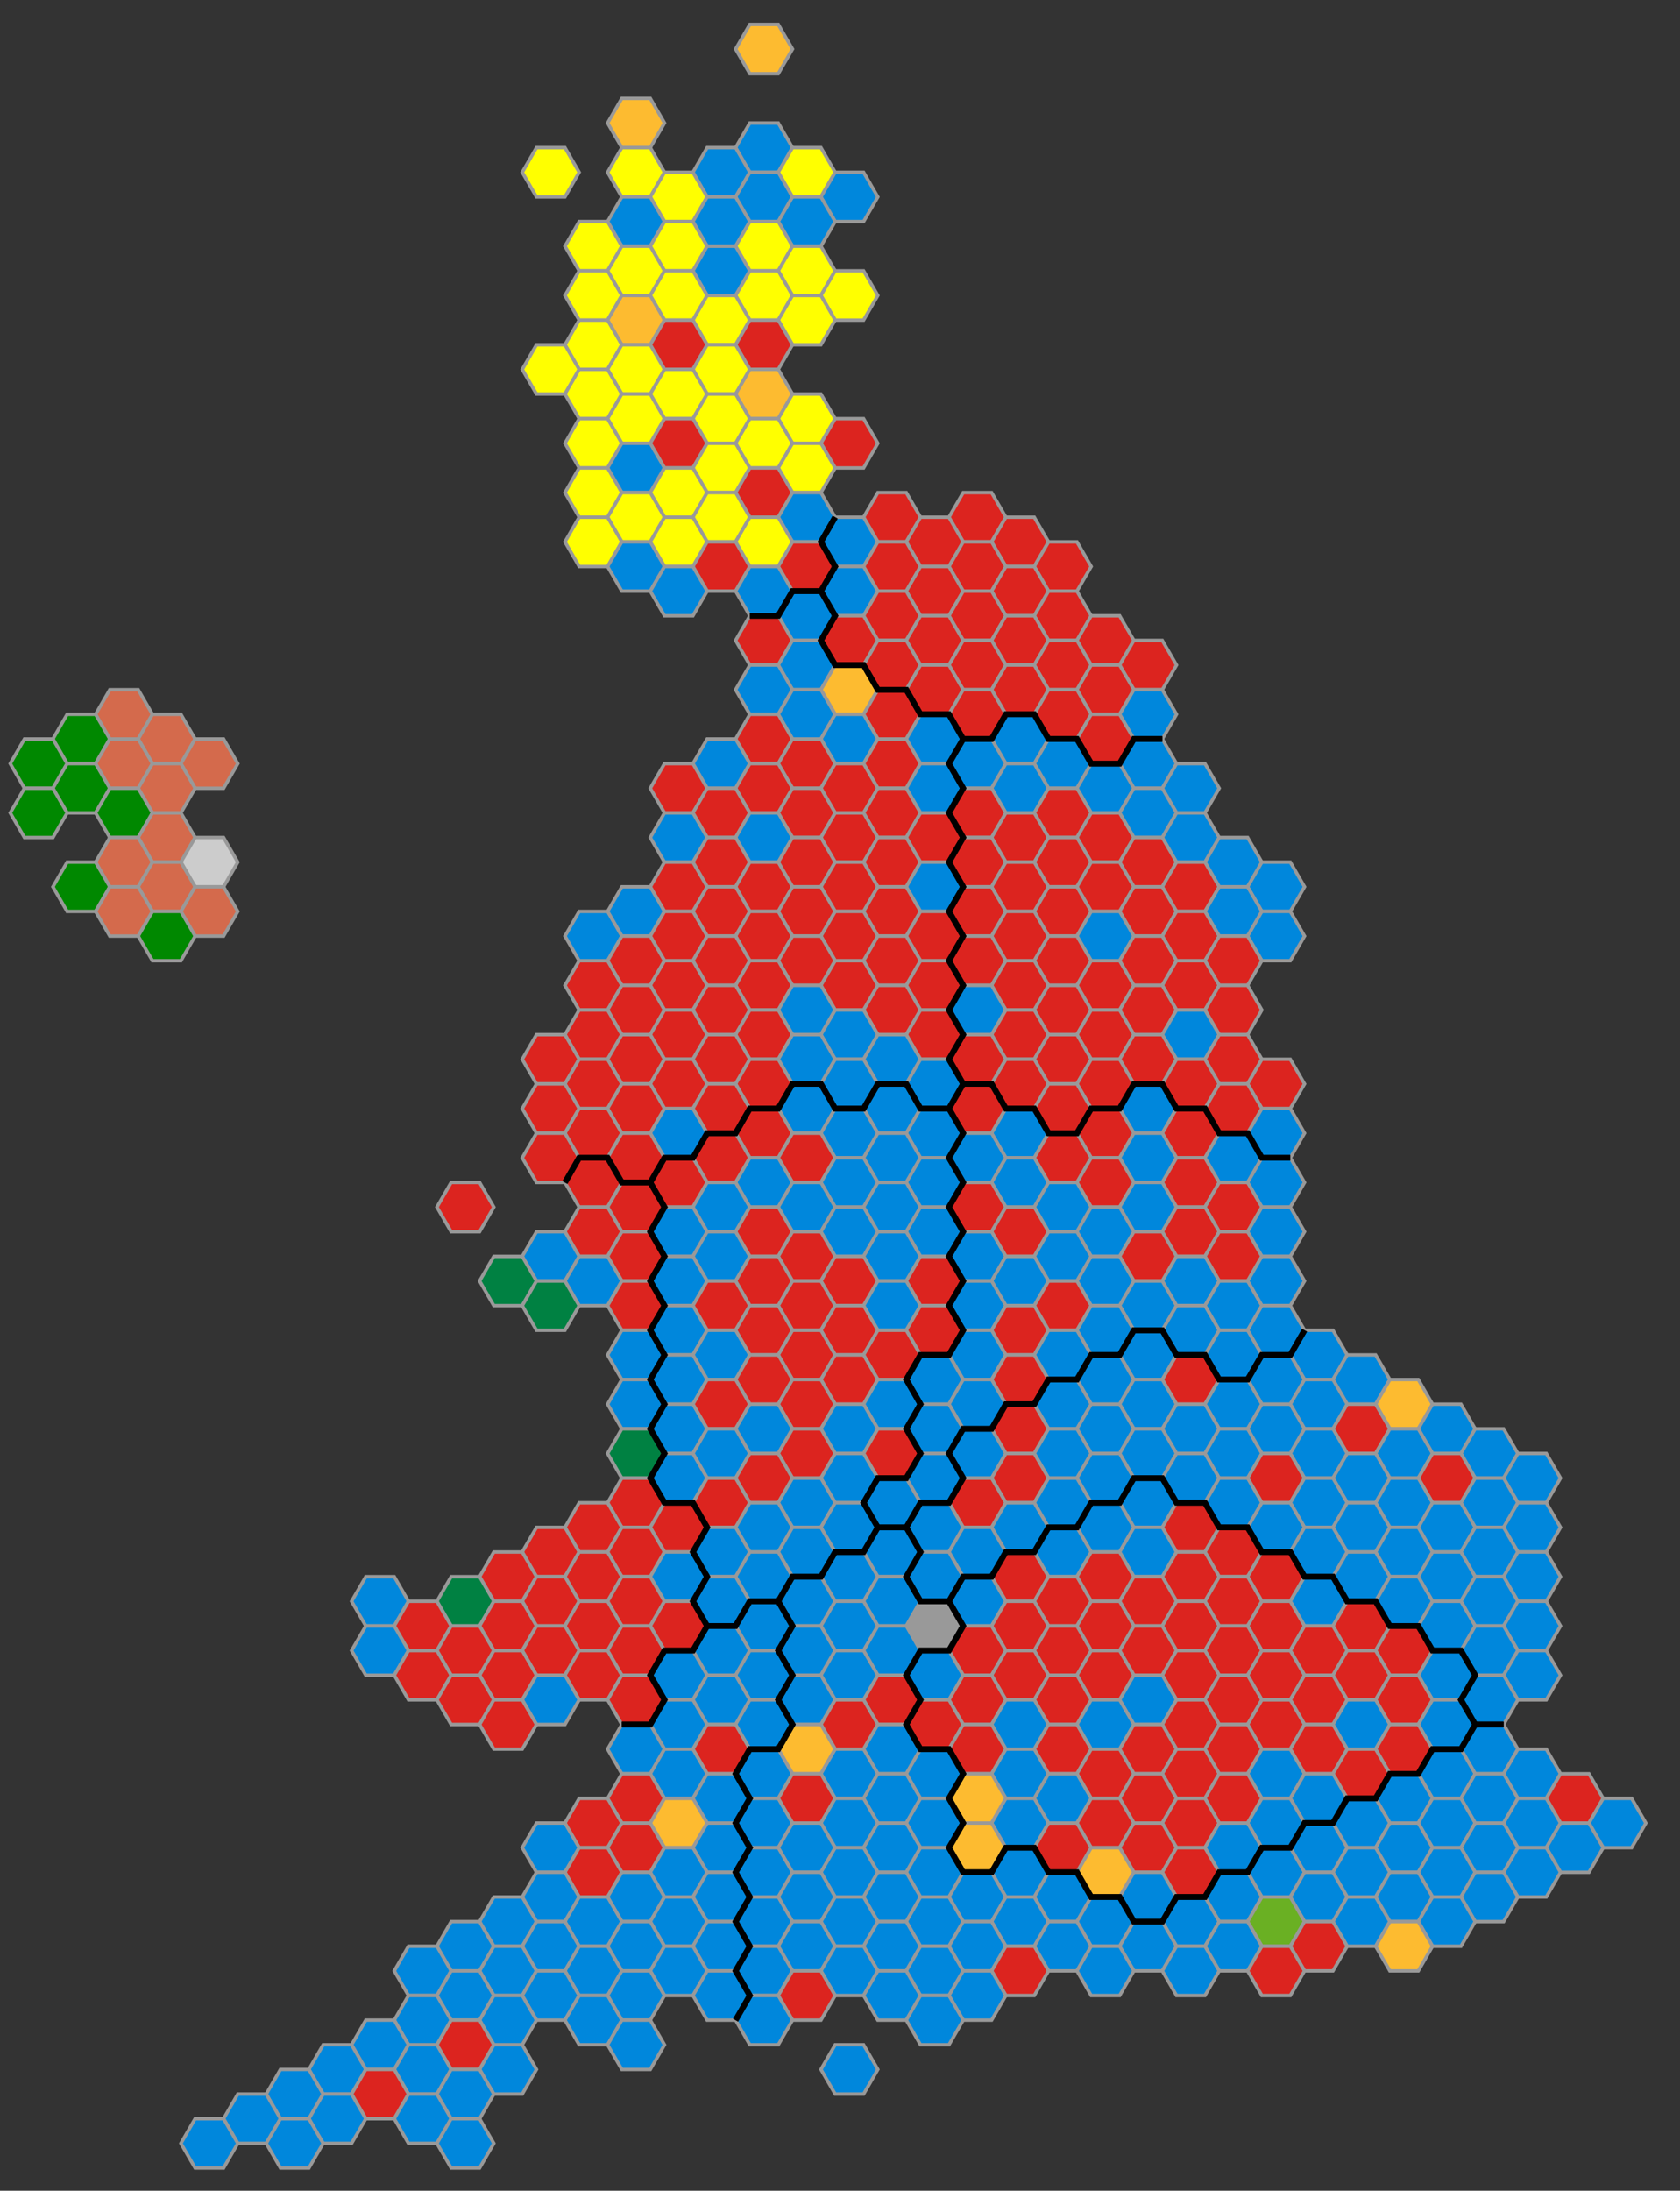 <?xml version="1.0" encoding="UTF-8" standalone="no"?>
<svg xmlns:svg="http://www.w3.org/2000/svg" xmlns:xlink="http://www.w3.org/1999/xlink" xmlns="http://www.w3.org/2000/svg" width="1476.5" height="1925.137" viewBox="0,0,1476.5,1925.137">
<rect x="0" y="0" width="1476.5" height="1925.137" fill="#333333" stroke="none"/>
<style type="text/css">
.border { stroke: #000000; fill: none; stroke-width: 5; }
.seat { stroke: #999999; fill: #ffffff; stroke-width: 3; }
.undeclared { }
.con { fill: #0087dc; }
.lab { fill: #dc241f; }
.ld { fill: #fdbb30; }
.grn { fill: #6ab023; }
.pc { fill: #008142; }
.snp { fill: #ffff00; }
.dup { fill: #d46a4c; }
.sf { fill: #008800; }
.sdlp { fill: #99ff66; }
.ap { fill: #FFCC01; }
.ukip { fill: #70147a; }
.uup { fill: #9999ff; }
.ind { fill: #cccccc; }
.oth { fill: #999999; }
</style>
<g>
<g id="scotland">
<polygon id="Orkney__Shetland" class="seat ld" points="696.5,43.151 684,21.5 659,21.5 646.5,43.151 659,64.802 684,64.802"/>
<polygon id="Caithness_Sutherland__Easter_Ross" class="seat ld" points="584,108.104 571.5,86.453 546.5,86.453 534,108.104 546.5,129.755 571.5,129.755"/>
<polygon id="Banff__Buchan" class="seat con" points="696.5,129.755 684,108.104 659,108.104 646.5,129.755 659,151.406 684,151.406"/>
<polygon id="Na_H-Eileanan_An_Iar_Western_Isles" class="seat snp" points="509,151.406 496.5,129.755 471.5,129.755 459,151.406 471.5,173.057 496.5,173.057"/>
<polygon id="Ross_Skye__Lochaber" class="seat snp" points="584,151.406 571.5,129.755 546.5,129.755 534,151.406 546.5,173.057 571.5,173.057"/>
<polygon id="Gordon" class="seat con" points="659,151.406 646.5,129.755 621.5,129.755 609,151.406 621.5,173.057 646.5,173.057"/>
<polygon id="Aberdeen_North" class="seat snp" points="734,151.406 721.5,129.755 696.5,129.755 684,151.406 696.5,173.057 721.5,173.057"/>
<polygon id="Inverness_Nairn_Badenoch__Strathspey" class="seat snp" points="621.5,173.057 609,151.406 584,151.406 571.5,173.057 584,194.708 609,194.708"/>
<polygon id="Aberdeenshire_West__Kincardine" class="seat con" points="696.5,173.057 684,151.406 659,151.406 646.5,173.057 659,194.708 684,194.708"/>
<polygon id="Aberdeen_South" class="seat con" points="771.5,173.057 759,151.406 734,151.406 721.5,173.057 734,194.708 759,194.708"/>
<polygon id="Stirling" class="seat con" points="584,194.708 571.5,173.057 546.5,173.057 534,194.708 546.5,216.359 571.5,216.359"/>
<polygon id="Moray" class="seat con" points="659,194.708 646.5,173.057 621.5,173.057 609,194.708 621.5,216.359 646.5,216.359"/>
<polygon id="Angus" class="seat con" points="734,194.708 721.5,173.057 696.5,173.057 684,194.708 696.5,216.359 721.5,216.359"/>
<polygon id="Argyll__Bute" class="seat snp" points="546.5,216.359 534,194.708 509,194.708 496.5,216.359 509,238.01 534,238.01"/>
<polygon id="Perth__Perthshire_North" class="seat snp" points="621.5,216.359 609,194.708 584,194.708 571.5,216.359 584,238.01 609,238.01"/>
<polygon id="Dundee_East" class="seat snp" points="696.5,216.359 684,194.708 659,194.708 646.5,216.359 659,238.01 684,238.01"/>
<polygon id="Dunbartonshire_West" class="seat snp" points="584,238.01 571.5,216.359 546.5,216.359 534,238.01 546.5,259.661 571.5,259.661"/>
<polygon id="Ochil__South_Perthshire" class="seat con" points="659,238.01 646.5,216.359 621.5,216.359 609,238.01 621.5,259.661 646.5,259.661"/>
<polygon id="Dundee_West" class="seat snp" points="734,238.01 721.5,216.359 696.5,216.359 684,238.01 696.5,259.661 721.5,259.661"/>
<polygon id="Paisley__Renfrewshire_North" class="seat snp" points="546.5,259.661 534,238.01 509,238.01 496.5,259.661 509,281.312 534,281.312"/>
<polygon id="Cumbernauld_Kilsyth__Kirkintilloch_East" class="seat snp" points="621.5,259.661 609,238.01 584,238.01 571.5,259.661 584,281.312 609,281.312"/>
<polygon id="Dunfermline__West_Fife" class="seat snp" points="696.5,259.661 684,238.01 659,238.01 646.5,259.661 659,281.312 684,281.312"/>
<polygon id="Fife_North_East" class="seat snp" points="771.5,259.661 759,238.01 734,238.01 721.5,259.661 734,281.312 759,281.312"/>
<polygon id="Dunbartonshire_East" class="seat ld" points="584,281.312 571.5,259.661 546.5,259.661 534,281.312 546.5,302.963 571.5,302.963"/>
<polygon id="Falkirk" class="seat snp" points="659,281.312 646.5,259.661 621.5,259.661 609,281.312 621.5,302.963 646.5,302.963"/>
<polygon id="Glenrothes" class="seat snp" points="734,281.312 721.5,259.661 696.5,259.661 684,281.312 696.5,302.963 721.5,302.963"/>
<polygon id="Glasgow_North_West" class="seat snp" points="546.5,302.963 534,281.312 509,281.312 496.5,302.963 509,324.614 534,324.614"/>
<polygon id="Glasgow_North_East" class="seat lab" points="621.5,302.963 609,281.312 584,281.312 571.5,302.963 584,324.614 609,324.614"/>
<polygon id="Kirkcaldy__Cowdenbeath" class="seat lab" points="696.5,302.963 684,281.312 659,281.312 646.5,302.963 659,324.614 684,324.614"/>
<polygon id="Inverclyde" class="seat snp" points="509,324.614 496.5,302.963 471.5,302.963 459,324.614 471.5,346.265 496.5,346.265"/>
<polygon id="Glasgow_North" class="seat snp" points="584,324.614 571.5,302.963 546.5,302.963 534,324.614 546.5,346.265 571.5,346.265"/>
<polygon id="Linlithgow__Falkirk_East" class="seat snp" points="659,324.614 646.5,302.963 621.5,302.963 609,324.614 621.5,346.265 646.5,346.265"/>
<polygon id="Glasgow_South_West" class="seat snp" points="546.5,346.265 534,324.614 509,324.614 496.5,346.265 509,367.916 534,367.916"/>
<polygon id="Glasgow_East" class="seat snp" points="621.5,346.265 609,324.614 584,324.614 571.5,346.265 584,367.916 609,367.916"/>
<polygon id="Edinburgh_West" class="seat ld" points="696.5,346.265 684,324.614 659,324.614 646.5,346.265 659,367.916 684,367.916"/>
<polygon id="Glasgow_Central" class="seat snp" points="584,367.916 571.5,346.265 546.5,346.265 534,367.916 546.5,389.567 571.5,389.567"/>
<polygon id="Airdrie__Shotts" class="seat snp" points="659,367.916 646.5,346.265 621.5,346.265 609,367.916 621.5,389.567 646.5,389.567"/>
<polygon id="Edinburgh_East" class="seat snp" points="734,367.916 721.5,346.265 696.5,346.265 684,367.916 696.5,389.567 721.5,389.567"/>
<polygon id="Paisley__Renfrewshire_South" class="seat snp" points="546.5,389.567 534,367.916 509,367.916 496.5,389.567 509,411.218 534,411.218"/>
<polygon id="Coatbridge_Chryston__Bellshill" class="seat lab" points="621.5,389.567 609,367.916 584,367.916 571.5,389.567 584,411.218 609,411.218"/>
<polygon id="Edinburgh_South_West" class="seat snp" points="696.5,389.567 684,367.916 659,367.916 646.5,389.567 659,411.218 684,411.218"/>
<polygon id="East_Lothian" class="seat lab" points="771.5,389.567 759,367.916 734,367.916 721.5,389.567 734,411.218 759,411.218"/>
<polygon id="Renfrewshire_East" class="seat con" points="584,411.218 571.5,389.567 546.5,389.567 534,411.218 546.5,432.869 571.5,432.869"/>
<polygon id="Motherwell__Wishaw" class="seat snp" points="659,411.218 646.5,389.567 621.5,389.567 609,411.218 621.5,432.869 646.5,432.869"/>
<polygon id="Edinburgh_North__Leith" class="seat snp" points="734,411.218 721.5,389.567 696.5,389.567 684,411.218 696.5,432.869 721.5,432.869"/>
<polygon id="Ayrshire_North__Arran" class="seat snp" points="546.5,432.869 534,411.218 509,411.218 496.5,432.869 509,454.52 534,454.52"/>
<polygon id="Glasgow_South" class="seat snp" points="621.5,432.869 609,411.218 584,411.218 571.5,432.869 584,454.52 609,454.52"/>
<polygon id="Edinburgh_South" class="seat lab" points="696.5,432.869 684,411.218 659,411.218 646.5,432.869 659,454.52 684,454.52"/>
<polygon id="East_Kilbride_Strathaven__Lesmahagow" class="seat snp" points="584,454.52 571.5,432.869 546.5,432.869 534,454.52 546.5,476.171 571.5,476.171"/>
<polygon id="Lanark__Hamilton_East" class="seat snp" points="659,454.52 646.5,432.869 621.5,432.869 609,454.52 621.5,476.171 646.5,476.171"/>
<polygon id="Berwickshire_Roxburgh__Selkirk" class="seat con" points="734,454.52 721.5,432.869 696.5,432.869 684,454.52 696.5,476.171 721.5,476.171"/>
<polygon id="Ayrshire_Central" class="seat snp" points="546.5,476.171 534,454.52 509,454.52 496.5,476.171 509,497.822 534,497.822"/>
<polygon id="Kilmarnock__Loudoun" class="seat snp" points="621.5,476.171 609,454.52 584,454.52 571.5,476.171 584,497.822 609,497.822"/>
<polygon id="Livingston" class="seat snp" points="696.5,476.171 684,454.52 659,454.52 646.5,476.171 659,497.822 684,497.822"/>
<polygon id="Ayr_Carrick__Cumnock" class="seat con" points="584,497.822 571.5,476.171 546.5,476.171 534,497.822 546.5,519.473 571.5,519.473"/>
<polygon id="Rutherglen__Hamilton_West" class="seat lab" points="659,497.822 646.5,476.171 621.5,476.171 609,497.822 621.5,519.473 646.5,519.473"/>
<polygon id="Midlothian" class="seat lab" points="734,497.822 721.5,476.171 696.5,476.171 684,497.822 696.5,519.473 721.5,519.473"/>
<polygon id="Dumfries__Galloway" class="seat con" points="621.5,519.473 609,497.822 584,497.822 571.5,519.473 584,541.124 609,541.124"/>
<polygon id="Dumfriesshire_Clydesdale__Tweeddale" class="seat con" points="696.5,519.473 684,497.822 659,497.822 646.5,519.473 659,541.124 684,541.124"/>
</g>
<g id="north-east">
<polygon id="Wansbeck" class="seat lab" points="809,454.52 796.5,432.869 771.5,432.869 759,454.52 771.5,476.171 796.5,476.171"/>
<polygon id="Tynemouth" class="seat lab" points="884,454.52 871.5,432.869 846.5,432.869 834,454.52 846.5,476.171 871.5,476.171"/>
<polygon id="Berwick-Upon-Tweed" class="seat con" points="771.5,476.171 759,454.52 734,454.52 721.5,476.171 734,497.822 759,497.822"/>
<polygon id="Blyth_Valley" class="seat lab" points="846.5,476.171 834,454.52 809,454.52 796.5,476.171 809,497.822 834,497.822"/>
<polygon id="South_Shields" class="seat lab" points="921.5,476.171 909,454.52 884,454.52 871.5,476.171 884,497.822 909,497.822"/>
<polygon id="Newcastle_Upon_Tyne_North" class="seat lab" points="809,497.822 796.5,476.171 771.5,476.171 759,497.822 771.5,519.473 796.5,519.473"/>
<polygon id="Jarrow" class="seat lab" points="884,497.822 871.5,476.171 846.5,476.171 834,497.822 846.5,519.473 871.5,519.473"/>
<polygon id="Sunderland_Central" class="seat lab" points="959,497.822 946.5,476.171 921.5,476.171 909,497.822 921.5,519.473 946.5,519.473"/>
<polygon id="Hexham" class="seat con" points="771.5,519.473 759,497.822 734,497.822 721.5,519.473 734,541.124 759,541.124"/>
<polygon id="Tyneside_North" class="seat lab" points="846.5,519.473 834,497.822 809,497.822 796.5,519.473 809,541.124 834,541.124"/>
<polygon id="Washington__Sunderland_West" class="seat lab" points="921.5,519.473 909,497.822 884,497.822 871.5,519.473 884,541.124 909,541.124"/>
<polygon id="Newcastle_Upon_Tyne_Central" class="seat lab" points="809,541.124 796.5,519.473 771.5,519.473 759,541.124 771.5,562.775 796.5,562.775"/>
<polygon id="Gateshead" class="seat lab" points="884,541.124 871.5,519.473 846.5,519.473 834,541.124 846.5,562.775 871.5,562.775"/>
<polygon id="Easington" class="seat lab" points="959,541.124 946.5,519.473 921.5,519.473 909,541.124 921.5,562.775 946.5,562.775"/>
<polygon id="Blaydon" class="seat lab" points="771.5,562.775 759,541.124 734,541.124 721.5,562.775 734,584.426 759,584.426"/>
<polygon id="Newcastle_Upon_Tyne_East" class="seat lab" points="846.5,562.775 834,541.124 809,541.124 796.5,562.775 809,584.426 834,584.426"/>
<polygon id="Houghton__Sunderland_South" class="seat lab" points="921.5,562.775 909,541.124 884,541.124 871.5,562.775 884,584.426 909,584.426"/>
<polygon id="Hartlepool" class="seat lab" points="996.5,562.775 984,541.124 959,541.124 946.5,562.775 959,584.426 984,584.426"/>
<polygon id="Durham_North_West" class="seat lab" points="809,584.426 796.5,562.775 771.5,562.775 759,584.426 771.5,606.077 796.5,606.077"/>
<polygon id="Durham_City_of" class="seat lab" points="884,584.426 871.5,562.775 846.5,562.775 834,584.426 846.5,606.077 871.5,606.077"/>
<polygon id="Stockton_North" class="seat lab" points="959,584.426 946.5,562.775 921.5,562.775 909,584.426 921.5,606.077 946.5,606.077"/>
<polygon id="Redcar" class="seat lab" points="1034,584.426 1021.5,562.775 996.5,562.775 984,584.426 996.5,606.077 1021.5,606.077"/>
<polygon id="Durham_North" class="seat lab" points="846.5,606.077 834,584.426 809,584.426 796.5,606.077 809,627.728 834,627.728"/>
<polygon id="Sedgefield" class="seat lab" points="921.5,606.077 909,584.426 884,584.426 871.5,606.077 884,627.728 909,627.728"/>
<polygon id="Middlesbrough" class="seat lab" points="996.5,606.077 984,584.426 959,584.426 946.5,606.077 959,627.728 984,627.728"/>
<polygon id="Bishop_Auckland" class="seat lab" points="884,627.728 871.5,606.077 846.5,606.077 834,627.728 846.5,649.379 871.5,649.379"/>
<polygon id="Darlington" class="seat lab" points="959,627.728 946.5,606.077 921.5,606.077 909,627.728 921.5,649.379 946.5,649.379"/>
<polygon id="Middlesbrough_South__Cleveland_East" class="seat con" points="1034,627.728 1021.5,606.077 996.5,606.077 984,627.728 996.5,649.379 1021.5,649.379"/>
<polygon id="Stockton_South" class="seat lab" points="996.5,649.379 984,627.728 959,627.728 946.5,649.379 959,671.03 984,671.03"/>
</g>
<g id="north-west">
<polygon id="Penrith__The_Border" class="seat con" points="734,541.124 721.5,519.473 696.5,519.473 684,541.124 696.5,562.775 721.5,562.775"/>
<polygon id="Workington" class="seat lab" points="696.5,562.775 684,541.124 659,541.124 646.5,562.775 659,584.426 684,584.426"/>
<polygon id="Carlisle" class="seat con" points="734,584.426 721.5,562.775 696.5,562.775 684,584.426 696.5,606.077 721.5,606.077"/>
<polygon id="Copeland" class="seat con" points="696.5,606.077 684,584.426 659,584.426 646.5,606.077 659,627.728 684,627.728"/>
<polygon id="Westmorland__Lonsdale" class="seat ld" points="771.5,606.077 759,584.426 734,584.426 721.5,606.077 734,627.728 759,627.728"/>
<polygon id="Morecambe__Lunesdale" class="seat con" points="734,627.728 721.5,606.077 696.5,606.077 684,627.728 696.5,649.379 721.5,649.379"/>
<polygon id="Lancaster__Fleetwood" class="seat lab" points="809,627.728 796.5,606.077 771.5,606.077 759,627.728 771.5,649.379 796.5,649.379"/>
<polygon id="Barrow__Furness" class="seat lab" points="696.5,649.379 684,627.728 659,627.728 646.5,649.379 659,671.03 684,671.03"/>
<polygon id="Wyre__Preston_North" class="seat con" points="771.5,649.379 759,627.728 734,627.728 721.5,649.379 734,671.03 759,671.03"/>
<polygon id="Ribble_Valley" class="seat con" points="846.5,649.379 834,627.728 809,627.728 796.5,649.379 809,671.03 834,671.03"/>
<polygon id="Blackpool_North__Cleveleys" class="seat con" points="659,671.03 646.5,649.379 621.5,649.379 609,671.03 621.5,692.681 646.5,692.681"/>
<polygon id="Blackburn" class="seat lab" points="734,671.03 721.5,649.379 696.5,649.379 684,671.03 696.5,692.681 721.5,692.681"/>
<polygon id="Hyndburn" class="seat lab" points="809,671.03 796.5,649.379 771.5,649.379 759,671.03 771.5,692.681 796.5,692.681"/>
<polygon id="Blackpool_South" class="seat lab" points="621.5,692.681 609,671.03 584,671.03 571.5,692.681 584,714.332 609,714.332"/>
<polygon id="Preston" class="seat lab" points="696.5,692.681 684,671.03 659,671.03 646.5,692.681 659,714.332 684,714.332"/>
<polygon id="Bury_North" class="seat lab" points="771.5,692.681 759,671.03 734,671.03 721.5,692.681 734,714.332 759,714.332"/>
<polygon id="Pendle" class="seat con" points="846.5,692.681 834,671.03 809,671.03 796.5,692.681 809,714.332 834,714.332"/>
<polygon id="Chorley" class="seat lab" points="659,714.332 646.5,692.681 621.5,692.681 609,714.332 621.5,735.983 646.5,735.983"/>
<polygon id="Bolton_North_East" class="seat lab" points="734,714.332 721.5,692.681 696.5,692.681 684,714.332 696.5,735.983 721.5,735.983"/>
<polygon id="Heywood__Middleton" class="seat lab" points="809,714.332 796.5,692.681 771.5,692.681 759,714.332 771.5,735.983 796.5,735.983"/>
<polygon id="Fylde" class="seat con" points="621.5,735.983 609,714.332 584,714.332 571.5,735.983 584,757.634 609,757.634"/>
<polygon id="Bolton_West" class="seat con" points="696.5,735.983 684,714.332 659,714.332 646.5,735.983 659,757.634 684,757.634"/>
<polygon id="Bury_South" class="seat lab" points="771.5,735.983 759,714.332 734,714.332 721.5,735.983 734,757.634 759,757.634"/>
<polygon id="Burnley" class="seat lab" points="846.5,735.983 834,714.332 809,714.332 796.5,735.983 809,757.634 834,757.634"/>
<polygon id="Wigan" class="seat lab" points="659,757.634 646.5,735.983 621.5,735.983 609,757.634 621.5,779.285 646.5,779.285"/>
<polygon id="Bolton_South_East" class="seat lab" points="734,757.634 721.5,735.983 696.5,735.983 684,757.634 696.5,779.285 721.5,779.285"/>
<polygon id="Oldham_West__Royton" class="seat lab" points="809,757.634 796.5,735.983 771.5,735.983 759,757.634 771.5,779.285 796.5,779.285"/>
<polygon id="Lancashire_West" class="seat lab" points="621.5,779.285 609,757.634 584,757.634 571.5,779.285 584,800.936 609,800.936"/>
<polygon id="Stretford__Urmston" class="seat lab" points="696.5,779.285 684,757.634 659,757.634 646.5,779.285 659,800.936 684,800.936"/>
<polygon id="Blackley__Broughton" class="seat lab" points="771.5,779.285 759,757.634 734,757.634 721.5,779.285 734,800.936 759,800.936"/>
<polygon id="Rossendale__Darwen" class="seat con" points="846.5,779.285 834,757.634 809,757.634 796.5,779.285 809,800.936 834,800.936"/>
<polygon id="South_Ribble" class="seat con" points="584,800.936 571.5,779.285 546.5,779.285 534,800.936 546.5,822.587 571.5,822.587"/>
<polygon id="Makerfield" class="seat lab" points="659,800.936 646.5,779.285 621.5,779.285 609,800.936 621.5,822.587 646.5,822.587"/>
<polygon id="Salford__Eccles" class="seat lab" points="734,800.936 721.5,779.285 696.5,779.285 684,800.936 696.5,822.587 721.5,822.587"/>
<polygon id="Ashton-under-Lyne" class="seat lab" points="809,800.936 796.5,779.285 771.5,779.285 759,800.936 771.5,822.587 796.5,822.587"/>
<polygon id="Southport" class="seat con" points="546.5,822.587 534,800.936 509,800.936 496.5,822.587 509,844.238 534,844.238"/>
<polygon id="St_Helens_North" class="seat lab" points="621.5,822.587 609,800.936 584,800.936 571.5,822.587 584,844.238 609,844.238"/>
<polygon id="Manchester_Gorton" class="seat lab" points="696.5,822.587 684,800.936 659,800.936 646.5,822.587 659,844.238 684,844.238"/>
<polygon id="Manchester_Central" class="seat lab" points="771.5,822.587 759,800.936 734,800.936 721.5,822.587 734,844.238 759,844.238"/>
<polygon id="Rochdale" class="seat lab" points="846.5,822.587 834,800.936 809,800.936 796.5,822.587 809,844.238 834,844.238"/>
<polygon id="Liverpool_Walton" class="seat lab" points="584,844.238 571.5,822.587 546.5,822.587 534,844.238 546.5,865.889 571.5,865.889"/>
<polygon id="Leigh" class="seat lab" points="659,844.238 646.5,822.587 621.5,822.587 609,844.238 621.5,865.889 646.5,865.889"/>
<polygon id="Wythenshawe__Sale_East" class="seat lab" points="734,844.238 721.5,822.587 696.5,822.587 684,844.238 696.5,865.889 721.5,865.889"/>
<polygon id="Denton__Reddish" class="seat lab" points="809,844.238 796.5,822.587 771.5,822.587 759,844.238 771.5,865.889 796.5,865.889"/>
<polygon id="Sefton_Central" class="seat lab" points="546.5,865.889 534,844.238 509,844.238 496.5,865.889 509,887.54 534,887.54"/>
<polygon id="Knowsley" class="seat lab" points="621.5,865.889 609,844.238 584,844.238 571.5,865.889 584,887.54 609,887.54"/>
<polygon id="Worsley__Eccles_South" class="seat lab" points="696.5,865.889 684,844.238 659,844.238 646.5,865.889 659,887.54 684,887.54"/>
<polygon id="Manchester_Withington" class="seat lab" points="771.5,865.889 759,844.238 734,844.238 721.5,865.889 734,887.54 759,887.54"/>
<polygon id="Oldham_East__Saddleworth" class="seat lab" points="846.5,865.889 834,844.238 809,844.238 796.5,865.889 809,887.54 834,887.54"/>
<polygon id="Liverpool_West_Derby" class="seat lab" points="584,887.54 571.5,865.889 546.5,865.889 534,887.54 546.5,909.191 571.5,909.191"/>
<polygon id="Warrington_North" class="seat lab" points="659,887.54 646.5,865.889 621.5,865.889 609,887.54 621.5,909.191 646.5,909.191"/>
<polygon id="Altrincham__Sale_West" class="seat con" points="734,887.54 721.5,865.889 696.5,865.889 684,887.54 696.5,909.191 721.5,909.191"/>
<polygon id="Stockport" class="seat lab" points="809,887.54 796.5,865.889 771.5,865.889 759,887.54 771.5,909.191 796.5,909.191"/>
<polygon id="Birkenhead" class="seat lab" points="546.5,909.191 534,887.54 509,887.54 496.5,909.191 509,930.842 534,930.842"/>
<polygon id="St_Helens_South__Whiston" class="seat lab" points="621.5,909.191 609,887.54 584,887.54 571.5,909.191 584,930.842 609,930.842"/>
<polygon id="Warrington_South" class="seat lab" points="696.5,909.191 684,887.54 659,887.54 646.5,909.191 659,930.842 684,930.842"/>
<polygon id="Cheadle" class="seat con" points="771.5,909.191 759,887.54 734,887.54 721.5,909.191 734,930.842 759,930.842"/>
<polygon id="Stalybridge__Hyde" class="seat lab" points="846.5,909.191 834,887.54 809,887.54 796.5,909.191 809,930.842 834,930.842"/>
<polygon id="Bootle" class="seat lab" points="509,930.842 496.5,909.191 471.5,909.191 459,930.842 471.5,952.493 496.5,952.493"/>
<polygon id="Liverpool_Wavertree" class="seat lab" points="584,930.842 571.5,909.191 546.5,909.191 534,930.842 546.5,952.493 571.5,952.493"/>
<polygon id="Halton" class="seat lab" points="659,930.842 646.5,909.191 621.5,909.191 609,930.842 621.5,952.493 646.5,952.493"/>
<polygon id="Tatton" class="seat con" points="734,930.842 721.5,909.191 696.5,909.191 684,930.842 696.5,952.493 721.5,952.493"/>
<polygon id="Macclesfield" class="seat con" points="809,930.842 796.5,909.191 771.5,909.191 759,930.842 771.5,952.493 796.5,952.493"/>
<polygon id="Ellesmere_Port__Neston" class="seat lab" points="546.5,952.493 534,930.842 509,930.842 496.5,952.493 509,974.144 534,974.144"/>
<polygon id="Garston__Halewood" class="seat lab" points="621.5,952.493 609,930.842 584,930.842 571.5,952.493 584,974.144 609,974.144"/>
<polygon id="Crewe__Nantwich" class="seat lab" points="696.5,952.493 684,930.842 659,930.842 646.5,952.493 659,974.144 684,974.144"/>
<polygon id="Congleton" class="seat con" points="771.5,952.493 759,930.842 734,930.842 721.5,952.493 734,974.144 759,974.144"/>
<polygon id="Hazel_Grove" class="seat con" points="846.5,952.493 834,930.842 809,930.842 796.5,952.493 809,974.144 834,974.144"/>
<polygon id="Wallasey" class="seat lab" points="509,974.144 496.5,952.493 471.5,952.493 459,974.144 471.5,995.795 496.5,995.795"/>
<polygon id="Liverpool_Riverside" class="seat lab" points="584,974.144 571.5,952.493 546.5,952.493 534,974.144 546.5,995.795 571.5,995.795"/>
<polygon id="Weaver_Vale" class="seat lab" points="659,974.144 646.5,952.493 621.5,952.493 609,974.144 621.5,995.795 646.5,995.795"/>
<polygon id="Wirral_South" class="seat lab" points="546.5,995.795 534,974.144 509,974.144 496.5,995.795 509,1017.446 534,1017.446"/>
<polygon id="Eddisbury" class="seat con" points="621.5,995.795 609,974.144 584,974.144 571.5,995.795 584,1017.446 609,1017.446"/>
<polygon id="Wirral_West" class="seat lab" points="509,1017.446 496.5,995.795 471.5,995.795 459,1017.446 471.5,1039.097 496.5,1039.097"/>
<polygon id="Chester_City_of" class="seat lab" points="584,1017.446 571.5,995.795 546.5,995.795 534,1017.446 546.5,1039.097 571.5,1039.097"/>
</g>
<g id="northern-ireland">
<polygon id="East_Londonderry" class="seat dup" points="134,627.728 121.5,606.077 96.5,606.077 84,627.728 96.5,649.379 121.5,649.379"/>
<polygon id="Foyle" class="seat sf" points="96.5,649.379 84,627.728 59,627.728 46.5,649.379 59,671.03 84,671.03"/>
<polygon id="North_Antrim" class="seat dup" points="171.5,649.379 159,627.728 134,627.728 121.5,649.379 134,671.03 159,671.03"/>
<polygon id="West_Tyrone" class="seat sf" points="59,671.03 46.5,649.379 21.5,649.379 9,671.03 21.5,692.681 46.5,692.681"/>
<polygon id="South_Antrim" class="seat dup" points="134,671.03 121.5,649.379 96.5,649.379 84,671.03 96.5,692.681 121.5,692.681"/>
<polygon id="East_Antrim" class="seat dup" points="209,671.03 196.5,649.379 171.5,649.379 159,671.03 171.5,692.681 196.5,692.681"/>
<polygon id="Mid_Ulster" class="seat sf" points="96.5,692.681 84,671.03 59,671.03 46.5,692.681 59,714.332 84,714.332"/>
<polygon id="Belfast_North" class="seat dup" points="171.5,692.681 159,671.03 134,671.03 121.5,692.681 134,714.332 159,714.332"/>
<polygon id="Fermanagh__South_Tyrone" class="seat sf" points="59,714.332 46.5,692.681 21.5,692.681 9,714.332 21.5,735.983 46.5,735.983"/>
<polygon id="Belfast_West" class="seat sf" points="134,714.332 121.5,692.681 96.5,692.681 84,714.332 96.5,735.983 121.5,735.983"/>
<polygon id="Belfast_East" class="seat dup" points="171.5,735.983 159,714.332 134,714.332 121.5,735.983 134,757.634 159,757.634"/>
<polygon id="Belfast_South" class="seat dup" points="134,757.634 121.5,735.983 96.5,735.983 84,757.634 96.5,779.285 121.5,779.285"/>
<polygon id="North_Down" class="seat ind" points="209,757.634 196.5,735.983 171.5,735.983 159,757.634 171.5,779.285 196.5,779.285"/>
<polygon id="Newry__Armagh" class="seat sf" points="96.5,779.285 84,757.634 59,757.634 46.5,779.285 59,800.936 84,800.936"/>
<polygon id="Lagan_Valley" class="seat dup" points="171.5,779.285 159,757.634 134,757.634 121.5,779.285 134,800.936 159,800.936"/>
<polygon id="Upper_Bann" class="seat dup" points="134,800.936 121.5,779.285 96.5,779.285 84,800.936 96.5,822.587 121.5,822.587"/>
<polygon id="Strangford" class="seat dup" points="209,800.936 196.5,779.285 171.5,779.285 159,800.936 171.5,822.587 196.5,822.587"/>
<polygon id="South_Down" class="seat sf" points="171.5,822.587 159,800.936 134,800.936 121.5,822.587 134,844.238 159,844.238"/>
</g>
<g id="yorkshire-humber">
<polygon id="Richmond_Yorks" class="seat con" points="921.5,649.379 909,627.728 884,627.728 871.5,649.379 884,671.03 909,671.03"/>
<polygon id="Skipton__Ripon" class="seat con" points="884,671.03 871.5,649.379 846.5,649.379 834,671.03 846.5,692.681 871.5,692.681"/>
<polygon id="Shipley" class="seat con" points="959,671.03 946.5,649.379 921.5,649.379 909,671.03 921.5,692.681 946.5,692.681"/>
<polygon id="Harrogate__Knaresborough" class="seat con" points="1034,671.03 1021.5,649.379 996.5,649.379 984,671.03 996.5,692.681 1021.5,692.681"/>
<polygon id="Pudsey" class="seat con" points="921.5,692.681 909,671.03 884,671.03 871.5,692.681 884,714.332 909,714.332"/>
<polygon id="Elmet__Rothwell" class="seat con" points="996.5,692.681 984,671.03 959,671.03 946.5,692.681 959,714.332 984,714.332"/>
<polygon id="Scarborough__Whitby" class="seat con" points="1071.5,692.681 1059,671.03 1034,671.03 1021.5,692.681 1034,714.332 1059,714.332"/>
<polygon id="Keighley" class="seat lab" points="884,714.332 871.5,692.681 846.5,692.681 834,714.332 846.5,735.983 871.5,735.983"/>
<polygon id="Leeds_West" class="seat lab" points="959,714.332 946.5,692.681 921.5,692.681 909,714.332 921.5,735.983 946.5,735.983"/>
<polygon id="Selby__Ainsty" class="seat con" points="1034,714.332 1021.5,692.681 996.5,692.681 984,714.332 996.5,735.983 1021.5,735.983"/>
<polygon id="Bradford_East" class="seat lab" points="921.5,735.983 909,714.332 884,714.332 871.5,735.983 884,757.634 909,757.634"/>
<polygon id="Normanton_Pontefract__Castleford" class="seat lab" points="996.5,735.983 984,714.332 959,714.332 946.5,735.983 959,757.634 984,757.634"/>
<polygon id="York_Outer" class="seat con" points="1071.5,735.983 1059,714.332 1034,714.332 1021.5,735.983 1034,757.634 1059,757.634"/>
<polygon id="Bradford_West" class="seat lab" points="884,757.634 871.5,735.983 846.5,735.983 834,757.634 846.5,779.285 871.5,779.285"/>
<polygon id="Leeds_North_West" class="seat lab" points="959,757.634 946.5,735.983 921.5,735.983 909,757.634 921.5,779.285 946.5,779.285"/>
<polygon id="York_Central" class="seat lab" points="1034,757.634 1021.5,735.983 996.5,735.983 984,757.634 996.5,779.285 1021.5,779.285"/>
<polygon id="Thirsk__Malton" class="seat con" points="1109,757.634 1096.5,735.983 1071.5,735.983 1059,757.634 1071.5,779.285 1096.5,779.285"/>
<polygon id="Leeds_Central" class="seat lab" points="921.5,779.285 909,757.634 884,757.634 871.5,779.285 884,800.936 909,800.936"/>
<polygon id="Leeds_North_East" class="seat lab" points="996.5,779.285 984,757.634 959,757.634 946.5,779.285 959,800.936 984,800.936"/>
<polygon id="Hemsworth" class="seat lab" points="1071.5,779.285 1059,757.634 1034,757.634 1021.5,779.285 1034,800.936 1059,800.936"/>
<polygon id="Yorkshire_East" class="seat con" points="1146.5,779.285 1134,757.634 1109,757.634 1096.5,779.285 1109,800.936 1134,800.936"/>
<polygon id="Bradford_South" class="seat lab" points="884,800.936 871.5,779.285 846.5,779.285 834,800.936 846.5,822.587 871.5,822.587"/>
<polygon id="Wakefield" class="seat lab" points="959,800.936 946.5,779.285 921.5,779.285 909,800.936 921.5,822.587 946.5,822.587"/>
<polygon id="Leeds_East" class="seat lab" points="1034,800.936 1021.5,779.285 996.5,779.285 984,800.936 996.5,822.587 1021.5,822.587"/>
<polygon id="Haltemprice__Howden" class="seat con" points="1109,800.936 1096.5,779.285 1071.5,779.285 1059,800.936 1071.5,822.587 1096.5,822.587"/>
<polygon id="Batley__Spen" class="seat lab" points="921.5,822.587 909,800.936 884,800.936 871.5,822.587 884,844.238 909,844.238"/>
<polygon id="Morley__Outwood" class="seat con" points="996.5,822.587 984,800.936 959,800.936 946.5,822.587 959,844.238 984,844.238"/>
<polygon id="Doncaster_North" class="seat lab" points="1071.5,822.587 1059,800.936 1034,800.936 1021.5,822.587 1034,844.238 1059,844.238"/>
<polygon id="Beverley__Holderness" class="seat con" points="1146.5,822.587 1134,800.936 1109,800.936 1096.5,822.587 1109,844.238 1134,844.238"/>
<polygon id="Halifax" class="seat lab" points="884,844.238 871.5,822.587 846.5,822.587 834,844.238 846.5,865.889 871.5,865.889"/>
<polygon id="Dewsbury" class="seat lab" points="959,844.238 946.5,822.587 921.5,822.587 909,844.238 921.5,865.889 946.5,865.889"/>
<polygon id="Wentworth__Dearne" class="seat lab" points="1034,844.238 1021.5,822.587 996.5,822.587 984,844.238 996.5,865.889 1021.5,865.889"/>
<polygon id="Hull_North" class="seat lab" points="1109,844.238 1096.5,822.587 1071.5,822.587 1059,844.238 1071.5,865.889 1096.5,865.889"/>
<polygon id="Huddersfield" class="seat lab" points="921.5,865.889 909,844.238 884,844.238 871.5,865.889 884,887.54 909,887.54"/>
<polygon id="Rotherham" class="seat lab" points="996.5,865.889 984,844.238 959,844.238 946.5,865.889 959,887.54 984,887.54"/>
<polygon id="Doncaster_Central" class="seat lab" points="1071.5,865.889 1059,844.238 1034,844.238 1021.5,865.889 1034,887.54 1059,887.54"/>
<polygon id="Calder_Valley" class="seat con" points="884,887.54 871.5,865.889 846.5,865.889 834,887.54 846.5,909.191 871.5,909.191"/>
<polygon id="Barnsley_East" class="seat lab" points="959,887.54 946.5,865.889 921.5,865.889 909,887.54 921.5,909.191 946.5,909.191"/>
<polygon id="Don_Valley" class="seat lab" points="1034,887.54 1021.5,865.889 996.5,865.889 984,887.54 996.5,909.191 1021.5,909.191"/>
<polygon id="Hull_East" class="seat lab" points="1109,887.54 1096.5,865.889 1071.5,865.889 1059,887.54 1071.5,909.191 1096.5,909.191"/>
<polygon id="Barnsley_Central" class="seat lab" points="921.5,909.191 909,887.54 884,887.54 871.5,909.191 884,930.842 909,930.842"/>
<polygon id="Sheffield_Brightside__Hillsborough" class="seat lab" points="996.5,909.191 984,887.54 959,887.54 946.5,909.191 959,930.842 984,930.842"/>
<polygon id="Brigg__Goole" class="seat con" points="1071.5,909.191 1059,887.54 1034,887.54 1021.5,909.191 1034,930.842 1059,930.842"/>
<polygon id="Colne_Valley" class="seat lab" points="884,930.842 871.5,909.191 846.5,909.191 834,930.842 846.5,952.493 871.5,952.493"/>
<polygon id="Sheffield_Central" class="seat lab" points="959,930.842 946.5,909.191 921.5,909.191 909,930.842 921.5,952.493 946.5,952.493"/>
<polygon id="Sheffield_South_East" class="seat lab" points="1034,930.842 1021.5,909.191 996.5,909.191 984,930.842 996.5,952.493 1021.5,952.493"/>
<polygon id="Hull_West__Hessle" class="seat lab" points="1109,930.842 1096.5,909.191 1071.5,909.191 1059,930.842 1071.5,952.493 1096.5,952.493"/>
<polygon id="Penistone__Stocksbridge" class="seat lab" points="921.5,952.493 909,930.842 884,930.842 871.5,952.493 884,974.144 909,974.144"/>
<polygon id="Sheffield_Heeley" class="seat lab" points="996.5,952.493 984,930.842 959,930.842 946.5,952.493 959,974.144 984,974.144"/>
<polygon id="Rother_Valley" class="seat lab" points="1071.5,952.493 1059,930.842 1034,930.842 1021.5,952.493 1034,974.144 1059,974.144"/>
<polygon id="Great_Grimsby" class="seat lab" points="1146.5,952.493 1134,930.842 1109,930.842 1096.5,952.493 1109,974.144 1134,974.144"/>
<polygon id="Sheffield_Hallam" class="seat lab" points="959,974.144 946.5,952.493 921.5,952.493 909,974.144 921.5,995.795 946.5,995.795"/>
<polygon id="Scunthorpe" class="seat lab" points="1109,974.144 1096.5,952.493 1071.5,952.493 1059,974.144 1071.5,995.795 1096.5,995.795"/>
<polygon id="Cleethorpes" class="seat con" points="1146.5,995.795 1134,974.144 1109,974.144 1096.5,995.795 1109,1017.446 1134,1017.446"/>
</g>
<g id="west-midlands">
<polygon id="Staffordshire_Moorlands" class="seat con" points="734,974.144 721.5,952.493 696.5,952.493 684,974.144 696.5,995.795 721.5,995.795"/>
<polygon id="Burton" class="seat con" points="809,974.144 796.5,952.493 771.5,952.493 759,974.144 771.5,995.795 796.5,995.795"/>
<polygon id="Stoke-on-Trent_Central" class="seat lab" points="696.5,995.795 684,974.144 659,974.144 646.5,995.795 659,1017.446 684,1017.446"/>
<polygon id="Stone" class="seat con" points="771.5,995.795 759,974.144 734,974.144 721.5,995.795 734,1017.446 759,1017.446"/>
<polygon id="Tamworth" class="seat con" points="846.5,995.795 834,974.144 809,974.144 796.5,995.795 809,1017.446 834,1017.446"/>
<polygon id="Stoke-on-Trent_North" class="seat lab" points="659,1017.446 646.5,995.795 621.5,995.795 609,1017.446 621.5,1039.097 646.5,1039.097"/>
<polygon id="Wolverhampton_North_East" class="seat lab" points="734,1017.446 721.5,995.795 696.5,995.795 684,1017.446 696.5,1039.097 721.5,1039.097"/>
<polygon id="Lichfield" class="seat con" points="809,1017.446 796.5,995.795 771.5,995.795 759,1017.446 771.5,1039.097 796.5,1039.097"/>
<polygon id="Newcastle-under-Lyme" class="seat lab" points="621.5,1039.097 609,1017.446 584,1017.446 571.5,1039.097 584,1060.748 609,1060.748"/>
<polygon id="Stoke-on-Trent_South" class="seat con" points="696.5,1039.097 684,1017.446 659,1017.446 646.5,1039.097 659,1060.748 684,1060.748"/>
<polygon id="Stafford" class="seat con" points="771.5,1039.097 759,1017.446 734,1017.446 721.5,1039.097 734,1060.748 759,1060.748"/>
<polygon id="Warwickshire_North" class="seat con" points="846.5,1039.097 834,1017.446 809,1017.446 796.5,1039.097 809,1060.748 834,1060.748"/>
<polygon id="Staffordshire_South" class="seat con" points="659,1060.748 646.5,1039.097 621.5,1039.097 609,1060.748 621.5,1082.399 646.5,1082.399"/>
<polygon id="Walsall_North" class="seat con" points="734,1060.748 721.5,1039.097 696.5,1039.097 684,1060.748 696.5,1082.399 721.5,1082.399"/>
<polygon id="Aldridge-Brownhills" class="seat con" points="809,1060.748 796.5,1039.097 771.5,1039.097 759,1060.748 771.5,1082.399 796.5,1082.399"/>
<polygon id="Shropshire_North" class="seat con" points="621.5,1082.399 609,1060.748 584,1060.748 571.5,1082.399 584,1104.05 609,1104.05"/>
<polygon id="Wolverhampton_South_West" class="seat lab" points="696.5,1082.399 684,1060.748 659,1060.748 646.5,1082.399 659,1104.05 684,1104.05"/>
<polygon id="Cannock_Chase" class="seat con" points="771.5,1082.399 759,1060.748 734,1060.748 721.5,1082.399 734,1104.05 759,1104.05"/>
<polygon id="Nuneaton" class="seat con" points="846.5,1082.399 834,1060.748 809,1060.748 796.5,1082.399 809,1104.05 834,1104.05"/>
<polygon id="Telford" class="seat con" points="659,1104.05 646.5,1082.399 621.5,1082.399 609,1104.05 621.5,1125.701 646.5,1125.701"/>
<polygon id="Walsall_South" class="seat lab" points="734,1104.05 721.5,1082.399 696.5,1082.399 684,1104.05 696.5,1125.701 721.5,1125.701"/>
<polygon id="Sutton_Coldfield" class="seat con" points="809,1104.05 796.5,1082.399 771.5,1082.399 759,1104.05 771.5,1125.701 796.5,1125.701"/>
<polygon id="Shrewsbury__Atcham" class="seat con" points="621.5,1125.701 609,1104.05 584,1104.05 571.5,1125.701 584,1147.352 609,1147.352"/>
<polygon id="Wolverhampton_South_East" class="seat lab" points="696.5,1125.701 684,1104.05 659,1104.05 646.5,1125.701 659,1147.352 684,1147.352"/>
<polygon id="Birmingham_Erdington" class="seat lab" points="771.5,1125.701 759,1104.05 734,1104.05 721.5,1125.701 734,1147.352 759,1147.352"/>
<polygon id="Coventry_North_East" class="seat lab" points="846.5,1125.701 834,1104.05 809,1104.05 796.5,1125.701 809,1147.352 834,1147.352"/>
<polygon id="Dudley_North" class="seat lab" points="659,1147.352 646.5,1125.701 621.5,1125.701 609,1147.352 621.5,1169.003 646.5,1169.003"/>
<polygon id="West_Bromwich_East" class="seat lab" points="734,1147.352 721.5,1125.701 696.5,1125.701 684,1147.352 696.5,1169.003 721.5,1169.003"/>
<polygon id="Meriden" class="seat con" points="809,1147.352 796.5,1125.701 771.5,1125.701 759,1147.352 771.5,1169.003 796.5,1169.003"/>
<polygon id="Wrekin_The" class="seat con" points="621.5,1169.003 609,1147.352 584,1147.352 571.5,1169.003 584,1190.654 609,1190.654"/>
<polygon id="Warley" class="seat lab" points="696.5,1169.003 684,1147.352 659,1147.352 646.5,1169.003 659,1190.654 684,1190.654"/>
<polygon id="Birmingham_Hodge_Hill" class="seat lab" points="771.5,1169.003 759,1147.352 734,1147.352 721.5,1169.003 734,1190.654 759,1190.654"/>
<polygon id="Coventry_North_West" class="seat lab" points="846.5,1169.003 834,1147.352 809,1147.352 796.5,1169.003 809,1190.654 834,1190.654"/>
<polygon id="Dudley_South" class="seat con" points="659,1190.654 646.5,1169.003 621.5,1169.003 609,1190.654 621.5,1212.305 646.5,1212.305"/>
<polygon id="Birmingham_Perry_Barr" class="seat lab" points="734,1190.654 721.5,1169.003 696.5,1169.003 684,1190.654 696.5,1212.305 721.5,1212.305"/>
<polygon id="Coventry_South" class="seat lab" points="809,1190.654 796.5,1169.003 771.5,1169.003 759,1190.654 771.5,1212.305 796.5,1212.305"/>
<polygon id="Ludlow" class="seat con" points="621.5,1212.305 609,1190.654 584,1190.654 571.5,1212.305 584,1233.956 609,1233.956"/>
<polygon id="Birmingham_Selly_Oak" class="seat lab" points="696.5,1212.305 684,1190.654 659,1190.654 646.5,1212.305 659,1233.956 684,1233.956"/>
<polygon id="Birmingham_Yardley" class="seat lab" points="771.5,1212.305 759,1190.654 734,1190.654 721.5,1212.305 734,1233.956 759,1233.956"/>
<polygon id="West_Bromwich_West" class="seat lab" points="659,1233.956 646.5,1212.305 621.5,1212.305 609,1233.956 621.5,1255.607 646.5,1255.607"/>
<polygon id="Birmingham_Ladywood" class="seat lab" points="734,1233.956 721.5,1212.305 696.5,1212.305 684,1233.956 696.5,1255.607 721.5,1255.607"/>
<polygon id="Rugby" class="seat con" points="809,1233.956 796.5,1212.305 771.5,1212.305 759,1233.956 771.5,1255.607 796.5,1255.607"/>
<polygon id="Wyre_Forest" class="seat con" points="621.5,1255.607 609,1233.956 584,1233.956 571.5,1255.607 584,1277.258 609,1277.258"/>
<polygon id="Halesowen__Rowley_Regis" class="seat con" points="696.5,1255.607 684,1233.956 659,1233.956 646.5,1255.607 659,1277.258 684,1277.258"/>
<polygon id="Solihull" class="seat con" points="771.5,1255.607 759,1233.956 734,1233.956 721.5,1255.607 734,1277.258 759,1277.258"/>
<polygon id="Stourbridge" class="seat con" points="659,1277.258 646.5,1255.607 621.5,1255.607 609,1277.258 621.5,1298.909 646.5,1298.909"/>
<polygon id="Birmingham_Hall_Green" class="seat lab" points="734,1277.258 721.5,1255.607 696.5,1255.607 684,1277.258 696.5,1298.909 721.5,1298.909"/>
<polygon id="Warwick__Leamington" class="seat lab" points="809,1277.258 796.5,1255.607 771.5,1255.607 759,1277.258 771.5,1298.909 796.5,1298.909"/>
<polygon id="Herefordshire_North" class="seat con" points="621.5,1298.909 609,1277.258 584,1277.258 571.5,1298.909 584,1320.56 609,1320.56"/>
<polygon id="Birmingham_Northfield" class="seat lab" points="696.5,1298.909 684,1277.258 659,1277.258 646.5,1298.909 659,1320.56 684,1320.56"/>
<polygon id="Kenilworth__Southam" class="seat con" points="771.5,1298.909 759,1277.258 734,1277.258 721.5,1298.909 734,1320.56 759,1320.56"/>
<polygon id="Birmingham_Edgbaston" class="seat lab" points="659,1320.56 646.5,1298.909 621.5,1298.909 609,1320.56 621.5,1342.211 646.5,1342.211"/>
<polygon id="Bromsgrove" class="seat con" points="734,1320.56 721.5,1298.909 696.5,1298.909 684,1320.56 696.5,1342.211 721.5,1342.211"/>
<polygon id="Redditch" class="seat con" points="696.5,1342.211 684,1320.56 659,1320.56 646.5,1342.211 659,1363.862 684,1363.862"/>
<polygon id="Stratford-on-Avon" class="seat con" points="771.5,1342.211 759,1320.56 734,1320.56 721.5,1342.211 734,1363.862 759,1363.862"/>
<polygon id="Worcester" class="seat con" points="659,1363.862 646.5,1342.211 621.5,1342.211 609,1363.862 621.5,1385.513 646.5,1385.513"/>
<polygon id="Worcestershire_Mid" class="seat con" points="734,1363.862 721.5,1342.211 696.5,1342.211 684,1363.862 696.5,1385.513 721.5,1385.513"/>
<polygon id="Worcestershire_West" class="seat con" points="696.5,1385.513 684,1363.862 659,1363.862 646.5,1385.513 659,1407.164 684,1407.164"/>
<polygon id="Hereford__Herefordshire_South" class="seat con" points="659,1407.164 646.5,1385.513 621.5,1385.513 609,1407.164 621.5,1428.815 646.5,1428.815"/>
</g>
<g id="east-midlands">
<polygon id="High_Peak" class="seat lab" points="884,974.144 871.5,952.493 846.5,952.493 834,974.144 846.5,995.795 871.5,995.795"/>
<polygon id="Mansfield" class="seat con" points="1034,974.144 1021.5,952.493 996.5,952.493 984,974.144 996.5,995.795 1021.5,995.795"/>
<polygon id="Derbyshire_North_East" class="seat con" points="921.5,995.795 909,974.144 884,974.144 871.5,995.795 884,1017.446 909,1017.446"/>
<polygon id="Bolsover" class="seat lab" points="996.5,995.795 984,974.144 959,974.144 946.5,995.795 959,1017.446 984,1017.446"/>
<polygon id="Bassetlaw" class="seat lab" points="1071.5,995.795 1059,974.144 1034,974.144 1021.5,995.795 1034,1017.446 1059,1017.446"/>
<polygon id="Derbyshire_Dales" class="seat con" points="884,1017.446 871.5,995.795 846.5,995.795 834,1017.446 846.5,1039.097 871.5,1039.097"/>
<polygon id="Chesterfield" class="seat lab" points="959,1017.446 946.5,995.795 921.5,995.795 909,1017.446 921.5,1039.097 946.5,1039.097"/>
<polygon id="Sherwood" class="seat con" points="1034,1017.446 1021.5,995.795 996.5,995.795 984,1017.446 996.5,1039.097 1021.5,1039.097"/>
<polygon id="Newark" class="seat con" points="1109,1017.446 1096.5,995.795 1071.5,995.795 1059,1017.446 1071.5,1039.097 1096.5,1039.097"/>
<polygon id="Derbyshire_Mid" class="seat con" points="921.5,1039.097 909,1017.446 884,1017.446 871.5,1039.097 884,1060.748 909,1060.748"/>
<polygon id="Ashfield" class="seat lab" points="996.5,1039.097 984,1017.446 959,1017.446 946.5,1039.097 959,1060.748 984,1060.748"/>
<polygon id="Nottingham_North" class="seat lab" points="1071.5,1039.097 1059,1017.446 1034,1017.446 1021.5,1039.097 1034,1060.748 1059,1060.748"/>
<polygon id="Gainsborough" class="seat con" points="1146.5,1039.097 1134,1017.446 1109,1017.446 1096.5,1039.097 1109,1060.748 1134,1060.748"/>
<polygon id="Derby_North" class="seat lab" points="884,1060.748 871.5,1039.097 846.5,1039.097 834,1060.748 846.5,1082.399 871.5,1082.399"/>
<polygon id="Amber_Valley" class="seat con" points="959,1060.748 946.5,1039.097 921.5,1039.097 909,1060.748 921.5,1082.399 946.5,1082.399"/>
<polygon id="Broxtowe" class="seat con" points="1034,1060.748 1021.5,1039.097 996.5,1039.097 984,1060.748 996.5,1082.399 1021.5,1082.399"/>
<polygon id="Gedling" class="seat lab" points="1109,1060.748 1096.5,1039.097 1071.5,1039.097 1059,1060.748 1071.5,1082.399 1096.5,1082.399"/>
<polygon id="Derby_South" class="seat lab" points="921.5,1082.399 909,1060.748 884,1060.748 871.5,1082.399 884,1104.05 909,1104.05"/>
<polygon id="Erewash" class="seat con" points="996.5,1082.399 984,1060.748 959,1060.748 946.5,1082.399 959,1104.05 984,1104.05"/>
<polygon id="Nottingham_East" class="seat lab" points="1071.5,1082.399 1059,1060.748 1034,1060.748 1021.5,1082.399 1034,1104.05 1059,1104.05"/>
<polygon id="Louth__Horncastle" class="seat con" points="1146.5,1082.399 1134,1060.748 1109,1060.748 1096.5,1082.399 1109,1104.05 1134,1104.05"/>
<polygon id="Derbyshire_South" class="seat con" points="884,1104.05 871.5,1082.399 846.5,1082.399 834,1104.05 846.5,1125.701 871.5,1125.701"/>
<polygon id="Loughborough" class="seat con" points="959,1104.05 946.5,1082.399 921.5,1082.399 909,1104.05 921.5,1125.701 946.5,1125.701"/>
<polygon id="Nottingham_South" class="seat lab" points="1034,1104.05 1021.5,1082.399 996.5,1082.399 984,1104.05 996.5,1125.701 1021.5,1125.701"/>
<polygon id="Lincoln" class="seat lab" points="1109,1104.05 1096.5,1082.399 1071.5,1082.399 1059,1104.05 1071.5,1125.701 1096.5,1125.701"/>
<polygon id="Leicestershire_North_West" class="seat con" points="921.5,1125.701 909,1104.05 884,1104.05 871.5,1125.701 884,1147.352 909,1147.352"/>
<polygon id="Charnwood" class="seat con" points="996.5,1125.701 984,1104.05 959,1104.05 946.5,1125.701 959,1147.352 984,1147.352"/>
<polygon id="Rushcliffe" class="seat con" points="1071.5,1125.701 1059,1104.05 1034,1104.05 1021.5,1125.701 1034,1147.352 1059,1147.352"/>
<polygon id="Boston__Skegness" class="seat con" points="1146.5,1125.701 1134,1104.05 1109,1104.05 1096.5,1125.701 1109,1147.352 1134,1147.352"/>
<polygon id="Bosworth" class="seat con" points="884,1147.352 871.5,1125.701 846.5,1125.701 834,1147.352 846.5,1169.003 871.5,1169.003"/>
<polygon id="Leicester_East" class="seat lab" points="959,1147.352 946.5,1125.701 921.5,1125.701 909,1147.352 921.5,1169.003 946.5,1169.003"/>
<polygon id="Corby" class="seat con" points="1034,1147.352 1021.5,1125.701 996.5,1125.701 984,1147.352 996.5,1169.003 1021.5,1169.003"/>
<polygon id="Sleaford__North_Hykeham" class="seat con" points="1109,1147.352 1096.5,1125.701 1071.5,1125.701 1059,1147.352 1071.5,1169.003 1096.5,1169.003"/>
<polygon id="Leicester_West" class="seat lab" points="921.5,1169.003 909,1147.352 884,1147.352 871.5,1169.003 884,1190.654 909,1190.654"/>
<polygon id="Kettering" class="seat con" points="996.5,1169.003 984,1147.352 959,1147.352 946.5,1169.003 959,1190.654 984,1190.654"/>
<polygon id="Rutland__Melton" class="seat con" points="1071.5,1169.003 1059,1147.352 1034,1147.352 1021.5,1169.003 1034,1190.654 1059,1190.654"/>
<polygon id="South_Holland__The_Deepings" class="seat con" points="1146.5,1169.003 1134,1147.352 1109,1147.352 1096.5,1169.003 1109,1190.654 1134,1190.654"/>
<polygon id="Leicestershire_South" class="seat con" points="884,1190.654 871.5,1169.003 846.5,1169.003 834,1190.654 846.5,1212.305 871.5,1212.305"/>
<polygon id="Harborough" class="seat con" points="959,1190.654 946.5,1169.003 921.5,1169.003 909,1190.654 921.5,1212.305 946.5,1212.305"/>
<polygon id="Grantham__Stamford" class="seat con" points="1109,1190.654 1096.5,1169.003 1071.5,1169.003 1059,1190.654 1071.5,1212.305 1096.5,1212.305"/>
<polygon id="Daventry" class="seat con" points="846.5,1212.305 834,1190.654 809,1190.654 796.5,1212.305 809,1233.956 834,1233.956"/>
<polygon id="Leicester_South" class="seat lab" points="921.5,1212.305 909,1190.654 884,1190.654 871.5,1212.305 884,1233.956 909,1233.956"/>
<polygon id="Wellingborough" class="seat con" points="884,1233.956 871.5,1212.305 846.5,1212.305 834,1233.956 846.5,1255.607 871.5,1255.607"/>
<polygon id="Northampton_North" class="seat con" points="846.5,1255.607 834,1233.956 809,1233.956 796.5,1255.607 809,1277.258 834,1277.258"/>
<polygon id="Northampton_South" class="seat con" points="846.5,1298.909 834,1277.258 809,1277.258 796.5,1298.909 809,1320.56 834,1320.56"/>
<polygon id="Northamptonshire_South" class="seat con" points="809,1320.56 796.5,1298.909 771.5,1298.909 759,1320.56 771.5,1342.211 796.5,1342.211"/>
</g>
<g id="wales">
<polygon id="Delyn" class="seat lab" points="546.5,1039.097 534,1017.446 509,1017.446 496.5,1039.097 509,1060.748 534,1060.748"/>
<polygon id="Ynys_Mon" class="seat lab" points="434,1060.748 421.5,1039.097 396.5,1039.097 384,1060.748 396.5,1082.399 421.5,1082.399"/>
<polygon id="Alyn__Deeside" class="seat lab" points="584,1060.748 571.5,1039.097 546.5,1039.097 534,1060.748 546.5,1082.399 571.5,1082.399"/>
<polygon id="Vale_Of_Clwyd" class="seat lab" points="546.5,1082.399 534,1060.748 509,1060.748 496.5,1082.399 509,1104.05 534,1104.05"/>
<polygon id="Aberconwy" class="seat con" points="509,1104.05 496.5,1082.399 471.5,1082.399 459,1104.05 471.5,1125.701 496.5,1125.701"/>
<polygon id="Wrexham" class="seat lab" points="584,1104.05 571.5,1082.399 546.5,1082.399 534,1104.05 546.5,1125.701 571.5,1125.701"/>
<polygon id="Arfon" class="seat pc" points="471.5,1125.701 459,1104.05 434,1104.05 421.5,1125.701 434,1147.352 459,1147.352"/>
<polygon id="Clwyd_West" class="seat con" points="546.5,1125.701 534,1104.05 509,1104.05 496.5,1125.701 509,1147.352 534,1147.352"/>
<polygon id="Dwyfor_Meirionnydd" class="seat pc" points="509,1147.352 496.5,1125.701 471.5,1125.701 459,1147.352 471.5,1169.003 496.5,1169.003"/>
<polygon id="Clwyd_South" class="seat lab" points="584,1147.352 571.5,1125.701 546.5,1125.701 534,1147.352 546.5,1169.003 571.5,1169.003"/>
<polygon id="Montgomeryshire" class="seat con" points="584,1190.654 571.5,1169.003 546.5,1169.003 534,1190.654 546.5,1212.305 571.5,1212.305"/>
<polygon id="Brecon__Radnorshire" class="seat con" points="584,1233.956 571.5,1212.305 546.5,1212.305 534,1233.956 546.5,1255.607 571.5,1255.607"/>
<polygon id="Ceredigion" class="seat pc" points="584,1277.258 571.5,1255.607 546.5,1255.607 534,1277.258 546.5,1298.909 571.5,1298.909"/>
<polygon id="Blaenau_Gwent" class="seat lab" points="584,1320.56 571.5,1298.909 546.5,1298.909 534,1320.56 546.5,1342.211 571.5,1342.211"/>
<polygon id="Merthyr_Tydfil__Rhymney" class="seat lab" points="546.5,1342.211 534,1320.56 509,1320.56 496.5,1342.211 509,1363.862 534,1363.862"/>
<polygon id="Torfaen" class="seat lab" points="621.5,1342.211 609,1320.56 584,1320.56 571.5,1342.211 584,1363.862 609,1363.862"/>
<polygon id="Rhondda" class="seat lab" points="509,1363.862 496.5,1342.211 471.5,1342.211 459,1363.862 471.5,1385.513 496.5,1385.513"/>
<polygon id="Islwyn" class="seat lab" points="584,1363.862 571.5,1342.211 546.5,1342.211 534,1363.862 546.5,1385.513 571.5,1385.513"/>
<polygon id="Neath" class="seat lab" points="471.5,1385.513 459,1363.862 434,1363.862 421.5,1385.513 434,1407.164 459,1407.164"/>
<polygon id="Cynon_Valley" class="seat lab" points="546.5,1385.513 534,1363.862 509,1363.862 496.5,1385.513 509,1407.164 534,1407.164"/>
<polygon id="Monmouth" class="seat con" points="621.5,1385.513 609,1363.862 584,1363.862 571.5,1385.513 584,1407.164 609,1407.164"/>
<polygon id="Preseli_Pembrokeshire" class="seat con" points="359,1407.164 346.5,1385.513 321.5,1385.513 309,1407.164 321.5,1428.815 346.5,1428.815"/>
<polygon id="Carmarthen_East__Dinefwr" class="seat pc" points="434,1407.164 421.5,1385.513 396.5,1385.513 384,1407.164 396.5,1428.815 421.5,1428.815"/>
<polygon id="Pontypridd" class="seat lab" points="509,1407.164 496.5,1385.513 471.5,1385.513 459,1407.164 471.5,1428.815 496.5,1428.815"/>
<polygon id="Caerphilly" class="seat lab" points="584,1407.164 571.5,1385.513 546.5,1385.513 534,1407.164 546.5,1428.815 571.5,1428.815"/>
<polygon id="Llanelli" class="seat lab" points="396.5,1428.815 384,1407.164 359,1407.164 346.5,1428.815 359,1450.466 384,1450.466"/>
<polygon id="Aberavon" class="seat lab" points="471.5,1428.815 459,1407.164 434,1407.164 421.5,1428.815 434,1450.466 459,1450.466"/>
<polygon id="Cardiff_Central" class="seat lab" points="546.5,1428.815 534,1407.164 509,1407.164 496.5,1428.815 509,1450.466 534,1450.466"/>
<polygon id="Newport_East" class="seat lab" points="621.5,1428.815 609,1407.164 584,1407.164 571.5,1428.815 584,1450.466 609,1450.466"/>
<polygon id="Carmarthen_West__Pembrokeshire_South" class="seat con" points="359,1450.466 346.5,1428.815 321.5,1428.815 309,1450.466 321.5,1472.117 346.5,1472.117"/>
<polygon id="Swansea_West" class="seat lab" points="434,1450.466 421.5,1428.815 396.5,1428.815 384,1450.466 396.5,1472.117 421.5,1472.117"/>
<polygon id="Cardiff_West" class="seat lab" points="509,1450.466 496.5,1428.815 471.5,1428.815 459,1450.466 471.5,1472.117 496.5,1472.117"/>
<polygon id="Cardiff_North" class="seat lab" points="584,1450.466 571.5,1428.815 546.5,1428.815 534,1450.466 546.5,1472.117 571.5,1472.117"/>
<polygon id="Gower" class="seat lab" points="396.5,1472.117 384,1450.466 359,1450.466 346.5,1472.117 359,1493.768 384,1493.768"/>
<polygon id="Ogmore" class="seat lab" points="471.5,1472.117 459,1450.466 434,1450.466 421.5,1472.117 434,1493.768 459,1493.768"/>
<polygon id="Cardiff_South__Penarth" class="seat lab" points="546.5,1472.117 534,1450.466 509,1450.466 496.5,1472.117 509,1493.768 534,1493.768"/>
<polygon id="Swansea_East" class="seat lab" points="434,1493.768 421.5,1472.117 396.5,1472.117 384,1493.768 396.5,1515.419 421.5,1515.419"/>
<polygon id="Vale_Of_Glamorgan" class="seat con" points="509,1493.768 496.5,1472.117 471.5,1472.117 459,1493.768 471.5,1515.419 496.5,1515.419"/>
<polygon id="Newport_West" class="seat lab" points="584,1493.768 571.5,1472.117 546.5,1472.117 534,1493.768 546.5,1515.419 571.5,1515.419"/>
<polygon id="Bridgend" class="seat lab" points="471.5,1515.419 459,1493.768 434,1493.768 421.5,1515.419 434,1537.07 459,1537.07"/>
</g>
<g id="east-england">
<polygon id="Norfolk_Mid" class="seat con" points="1034,1190.654 1021.5,1169.003 996.5,1169.003 984,1190.654 996.5,1212.305 1021.5,1212.305"/>
<polygon id="Norfolk_North_West" class="seat con" points="1184,1190.654 1171.5,1169.003 1146.5,1169.003 1134,1190.654 1146.5,1212.305 1171.5,1212.305"/>
<polygon id="Cambridgeshire_North_West" class="seat con" points="996.5,1212.305 984,1190.654 959,1190.654 946.5,1212.305 959,1233.956 984,1233.956"/>
<polygon id="Peterborough" class="seat lab" points="1071.5,1212.305 1059,1190.654 1034,1190.654 1021.5,1212.305 1034,1233.956 1059,1233.956"/>
<polygon id="Cambridgeshire_North_East" class="seat con" points="1146.5,1212.305 1134,1190.654 1109,1190.654 1096.5,1212.305 1109,1233.956 1134,1233.956"/>
<polygon id="Broadland" class="seat con" points="1221.5,1212.305 1209,1190.654 1184,1190.654 1171.5,1212.305 1184,1233.956 1209,1233.956"/>
<polygon id="Huntingdon" class="seat con" points="959,1233.956 946.5,1212.305 921.5,1212.305 909,1233.956 921.5,1255.607 946.5,1255.607"/>
<polygon id="Cambridgeshire_South" class="seat con" points="1034,1233.956 1021.5,1212.305 996.5,1212.305 984,1233.956 996.5,1255.607 1021.5,1255.607"/>
<polygon id="Hertfordshire_North_East" class="seat con" points="1109,1233.956 1096.5,1212.305 1071.5,1212.305 1059,1233.956 1071.5,1255.607 1096.5,1255.607"/>
<polygon id="Norwich_North" class="seat con" points="1184,1233.956 1171.5,1212.305 1146.5,1212.305 1134,1233.956 1146.5,1255.607 1171.5,1255.607"/>
<polygon id="Norfolk_North" class="seat ld" points="1259,1233.956 1246.5,1212.305 1221.5,1212.305 1209,1233.956 1221.5,1255.607 1246.5,1255.607"/>
<polygon id="Bedford" class="seat lab" points="921.5,1255.607 909,1233.956 884,1233.956 871.5,1255.607 884,1277.258 909,1277.258"/>
<polygon id="Stevenage" class="seat con" points="996.5,1255.607 984,1233.956 959,1233.956 946.5,1255.607 959,1277.258 984,1277.258"/>
<polygon id="Hemel_Hempstead" class="seat con" points="1071.5,1255.607 1059,1233.956 1034,1233.956 1021.5,1255.607 1034,1277.258 1059,1277.258"/>
<polygon id="Norfolk_South_West" class="seat con" points="1146.5,1255.607 1134,1233.956 1109,1233.956 1096.5,1255.607 1109,1277.258 1134,1277.258"/>
<polygon id="Norwich_South" class="seat lab" points="1221.5,1255.607 1209,1233.956 1184,1233.956 1171.5,1255.607 1184,1277.258 1209,1277.258"/>
<polygon id="Great_Yarmouth" class="seat con" points="1296.5,1255.607 1284,1233.956 1259,1233.956 1246.5,1255.607 1259,1277.258 1284,1277.258"/>
<polygon id="Bedfordshire_North_East" class="seat con" points="884,1277.258 871.5,1255.607 846.5,1255.607 834,1277.258 846.5,1298.909 871.5,1298.909"/>
<polygon id="Hitchin__Harpenden" class="seat con" points="959,1277.258 946.5,1255.607 921.5,1255.607 909,1277.258 921.5,1298.909 946.5,1298.909"/>
<polygon id="St_Albans" class="seat con" points="1034,1277.258 1021.5,1255.607 996.5,1255.607 984,1277.258 996.5,1298.909 1021.5,1298.909"/>
<polygon id="Hertford__Stortford" class="seat con" points="1109,1277.258 1096.5,1255.607 1071.5,1255.607 1059,1277.258 1071.5,1298.909 1096.5,1298.909"/>
<polygon id="Suffolk_West" class="seat con" points="1184,1277.258 1171.5,1255.607 1146.5,1255.607 1134,1277.258 1146.5,1298.909 1171.5,1298.909"/>
<polygon id="Norfolk_South" class="seat con" points="1259,1277.258 1246.5,1255.607 1221.5,1255.607 1209,1277.258 1221.5,1298.909 1246.5,1298.909"/>
<polygon id="Waveney" class="seat con" points="1334,1277.258 1321.5,1255.607 1296.5,1255.607 1284,1277.258 1296.5,1298.909 1321.5,1298.909"/>
<polygon id="Luton_South" class="seat lab" points="921.5,1298.909 909,1277.258 884,1277.258 871.5,1298.909 884,1320.56 909,1320.56"/>
<polygon id="Welwyn_Hatfield" class="seat con" points="996.5,1298.909 984,1277.258 959,1277.258 946.5,1298.909 959,1320.56 984,1320.56"/>
<polygon id="Broxbourne" class="seat con" points="1071.5,1298.909 1059,1277.258 1034,1277.258 1021.5,1298.909 1034,1320.56 1059,1320.56"/>
<polygon id="Cambridge" class="seat lab" points="1146.5,1298.909 1134,1277.258 1109,1277.258 1096.5,1298.909 1109,1320.56 1134,1320.56"/>
<polygon id="Bury_St_Edmunds" class="seat con" points="1221.5,1298.909 1209,1277.258 1184,1277.258 1171.5,1298.909 1184,1320.56 1209,1320.56"/>
<polygon id="Ipswich" class="seat lab" points="1296.5,1298.909 1284,1277.258 1259,1277.258 1246.5,1298.909 1259,1320.56 1284,1320.56"/>
<polygon id="Suffolk_Coastal" class="seat con" points="1371.5,1298.909 1359,1277.258 1334,1277.258 1321.5,1298.909 1334,1320.56 1359,1320.56"/>
<polygon id="Luton_North" class="seat lab" points="884,1320.56 871.5,1298.909 846.5,1298.909 834,1320.56 846.5,1342.211 871.5,1342.211"/>
<polygon id="Hertsmere" class="seat con" points="959,1320.56 946.5,1298.909 921.5,1298.909 909,1320.56 921.5,1342.211 946.5,1342.211"/>
<polygon id="Harlow" class="seat con" points="1109,1320.56 1096.5,1298.909 1071.5,1298.909 1059,1320.56 1071.5,1342.211 1096.5,1342.211"/>
<polygon id="Cambridgeshire_South_East" class="seat con" points="1184,1320.56 1171.5,1298.909 1146.5,1298.909 1134,1320.56 1146.5,1342.211 1171.5,1342.211"/>
<polygon id="Suffolk_South" class="seat con" points="1259,1320.56 1246.5,1298.909 1221.5,1298.909 1209,1320.56 1221.5,1342.211 1246.5,1342.211"/>
<polygon id="Suffolk_Central__Ipswich_North" class="seat con" points="1334,1320.56 1321.5,1298.909 1296.5,1298.909 1284,1320.56 1296.5,1342.211 1321.5,1342.211"/>
<polygon id="Bedfordshire_Mid" class="seat con" points="846.5,1342.211 834,1320.56 809,1320.56 796.5,1342.211 809,1363.862 834,1363.862"/>
<polygon id="Watford" class="seat con" points="921.5,1342.211 909,1320.56 884,1320.56 871.5,1342.211 884,1363.862 909,1363.862"/>
<polygon id="Epping_Forest" class="seat con" points="1146.5,1342.211 1134,1320.56 1109,1320.56 1096.5,1342.211 1109,1363.862 1134,1363.862"/>
<polygon id="Braintree" class="seat con" points="1221.5,1342.211 1209,1320.56 1184,1320.56 1171.5,1342.211 1184,1363.862 1209,1363.862"/>
<polygon id="Harwich__Essex_North" class="seat con" points="1296.5,1342.211 1284,1320.56 1259,1320.56 1246.5,1342.211 1259,1363.862 1284,1363.862"/>
<polygon id="Clacton" class="seat con" points="1371.5,1342.211 1359,1320.56 1334,1320.56 1321.5,1342.211 1334,1363.862 1359,1363.862"/>
<polygon id="Hertfordshire_South_West" class="seat con" points="884,1363.862 871.5,1342.211 846.5,1342.211 834,1363.862 846.5,1385.513 871.5,1385.513"/>
<polygon id="Brentwood__Ongar" class="seat con" points="1184,1363.862 1171.5,1342.211 1146.5,1342.211 1134,1363.862 1146.5,1385.513 1171.5,1385.513"/>
<polygon id="Colchester" class="seat con" points="1259,1363.862 1246.5,1342.211 1221.5,1342.211 1209,1363.862 1221.5,1385.513 1246.5,1385.513"/>
<polygon id="Witham" class="seat con" points="1334,1363.862 1321.5,1342.211 1296.5,1342.211 1284,1363.862 1296.5,1385.513 1321.5,1385.513"/>
<polygon id="Bedfordshire_South_West" class="seat con" points="846.5,1385.513 834,1363.862 809,1363.862 796.5,1385.513 809,1407.164 834,1407.164"/>
<polygon id="Saffron_Walden" class="seat con" points="1221.5,1385.513 1209,1363.862 1184,1363.862 1171.5,1385.513 1184,1407.164 1209,1407.164"/>
<polygon id="Rayleigh__Wickford" class="seat con" points="1296.5,1385.513 1284,1363.862 1259,1363.862 1246.5,1385.513 1259,1407.164 1284,1407.164"/>
<polygon id="Maldon" class="seat con" points="1371.5,1385.513 1359,1363.862 1334,1363.862 1321.5,1385.513 1334,1407.164 1359,1407.164"/>
<polygon id="Chelmsford" class="seat con" points="1259,1407.164 1246.5,1385.513 1221.5,1385.513 1209,1407.164 1221.5,1428.815 1246.5,1428.815"/>
<polygon id="Southend_West" class="seat con" points="1334,1407.164 1321.5,1385.513 1296.5,1385.513 1284,1407.164 1296.5,1428.815 1321.5,1428.815"/>
<polygon id="Basildon__Billericay" class="seat con" points="1296.5,1428.815 1284,1407.164 1259,1407.164 1246.5,1428.815 1259,1450.466 1284,1450.466"/>
<polygon id="Rochford__Southend_East" class="seat con" points="1371.5,1428.815 1359,1407.164 1334,1407.164 1321.5,1428.815 1334,1450.466 1359,1450.466"/>
<polygon id="Basildon_South__Thurrock_East" class="seat con" points="1334,1450.466 1321.5,1428.815 1296.5,1428.815 1284,1450.466 1296.5,1472.117 1321.5,1472.117"/>
<polygon id="Castle_Point" class="seat con" points="1371.5,1472.117 1359,1450.466 1334,1450.466 1321.5,1472.117 1334,1493.768 1359,1493.768"/>
<polygon id="Thurrock" class="seat con" points="1334,1493.768 1321.5,1472.117 1296.5,1472.117 1284,1493.768 1296.5,1515.419 1321.5,1515.419"/>
</g>
<g id="london">
<polygon id="Chipping_Barnet" class="seat con" points="1034,1320.56 1021.5,1298.909 996.5,1298.909 984,1320.56 996.5,1342.211 1021.5,1342.211"/>
<polygon id="Hendon" class="seat con" points="996.5,1342.211 984,1320.56 959,1320.56 946.5,1342.211 959,1363.862 984,1363.862"/>
<polygon id="Enfield_Southgate" class="seat lab" points="1071.5,1342.211 1059,1320.56 1034,1320.56 1021.5,1342.211 1034,1363.862 1059,1363.862"/>
<polygon id="Harrow_East" class="seat con" points="959,1363.862 946.5,1342.211 921.5,1342.211 909,1363.862 921.5,1385.513 946.5,1385.513"/>
<polygon id="Finchley__Golders_Green" class="seat con" points="1034,1363.862 1021.5,1342.211 996.5,1342.211 984,1363.862 996.5,1385.513 1021.5,1385.513"/>
<polygon id="Enfield_North" class="seat lab" points="1109,1363.862 1096.5,1342.211 1071.5,1342.211 1059,1363.862 1071.5,1385.513 1096.5,1385.513"/>
<polygon id="Harrow_West" class="seat lab" points="921.5,1385.513 909,1363.862 884,1363.862 871.5,1385.513 884,1407.164 909,1407.164"/>
<polygon id="Brent_Central" class="seat lab" points="996.5,1385.513 984,1363.862 959,1363.862 946.5,1385.513 959,1407.164 984,1407.164"/>
<polygon id="Tottenham" class="seat lab" points="1071.5,1385.513 1059,1363.862 1034,1363.862 1021.5,1385.513 1034,1407.164 1059,1407.164"/>
<polygon id="Edmonton" class="seat lab" points="1146.5,1385.513 1134,1363.862 1109,1363.862 1096.5,1385.513 1109,1407.164 1134,1407.164"/>
<polygon id="Ruislip_Northwood__Pinner" class="seat con" points="884,1407.164 871.5,1385.513 846.5,1385.513 834,1407.164 846.5,1428.815 871.5,1428.815"/>
<polygon id="Brent_North" class="seat lab" points="959,1407.164 946.5,1385.513 921.5,1385.513 909,1407.164 921.5,1428.815 946.5,1428.815"/>
<polygon id="Islington_North" class="seat lab" points="1034,1407.164 1021.5,1385.513 996.5,1385.513 984,1407.164 996.5,1428.815 1021.5,1428.815"/>
<polygon id="Walthamstow" class="seat lab" points="1109,1407.164 1096.5,1385.513 1071.5,1385.513 1059,1407.164 1071.5,1428.815 1096.5,1428.815"/>
<polygon id="Chingford__Woodford_Green" class="seat con" points="1184,1407.164 1171.5,1385.513 1146.5,1385.513 1134,1407.164 1146.5,1428.815 1171.5,1428.815"/>
<polygon id="Ealing_Central__Acton" class="seat lab" points="921.5,1428.815 909,1407.164 884,1407.164 871.5,1428.815 884,1450.466 909,1450.466"/>
<polygon id="Hornsey__Wood_Green" class="seat lab" points="996.5,1428.815 984,1407.164 959,1407.164 946.5,1428.815 959,1450.466 984,1450.466"/>
<polygon id="Hackney_North__Stoke_Newington" class="seat lab" points="1071.5,1428.815 1059,1407.164 1034,1407.164 1021.5,1428.815 1034,1450.466 1059,1450.466"/>
<polygon id="Leyton__Wanstead" class="seat lab" points="1146.5,1428.815 1134,1407.164 1109,1407.164 1096.5,1428.815 1109,1450.466 1134,1450.466"/>
<polygon id="Ilford_North" class="seat lab" points="1221.5,1428.815 1209,1407.164 1184,1407.164 1171.5,1428.815 1184,1450.466 1209,1450.466"/>
<polygon id="Ealing_North" class="seat lab" points="884,1450.466 871.5,1428.815 846.5,1428.815 834,1450.466 846.5,1472.117 871.5,1472.117"/>
<polygon id="Hampstead__Kilburn" class="seat lab" points="959,1450.466 946.5,1428.815 921.5,1428.815 909,1450.466 921.5,1472.117 946.5,1472.117"/>
<polygon id="Holborn__St_Pancras" class="seat lab" points="1034,1450.466 1021.5,1428.815 996.5,1428.815 984,1450.466 996.5,1472.117 1021.5,1472.117"/>
<polygon id="Hackney_South__Shoreditch" class="seat lab" points="1109,1450.466 1096.5,1428.815 1071.5,1428.815 1059,1450.466 1071.5,1472.117 1096.5,1472.117"/>
<polygon id="West_Ham" class="seat lab" points="1184,1450.466 1171.5,1428.815 1146.5,1428.815 1134,1450.466 1146.5,1472.117 1171.5,1472.117"/>
<polygon id="Ilford_South" class="seat lab" points="1259,1450.466 1246.5,1428.815 1221.5,1428.815 1209,1450.466 1221.5,1472.117 1246.5,1472.117"/>
<polygon id="Uxbridge__South_Ruislip" class="seat con" points="846.5,1472.117 834,1450.466 809,1450.466 796.5,1472.117 809,1493.768 834,1493.768"/>
<polygon id="Brentford__Isleworth" class="seat lab" points="921.5,1472.117 909,1450.466 884,1450.466 871.5,1472.117 884,1493.768 909,1493.768"/>
<polygon id="Westminster_North" class="seat lab" points="996.5,1472.117 984,1450.466 959,1450.466 946.5,1472.117 959,1493.768 984,1493.768"/>
<polygon id="Islington_South__Finsbury" class="seat lab" points="1071.5,1472.117 1059,1450.466 1034,1450.466 1021.5,1472.117 1034,1493.768 1059,1493.768"/>
<polygon id="Bethnal_Green__Bow" class="seat lab" points="1146.5,1472.117 1134,1450.466 1109,1450.466 1096.5,1472.117 1109,1493.768 1134,1493.768"/>
<polygon id="East_Ham" class="seat lab" points="1221.5,1472.117 1209,1450.466 1184,1450.466 1171.5,1472.117 1184,1493.768 1209,1493.768"/>
<polygon id="Romford" class="seat con" points="1296.5,1472.117 1284,1450.466 1259,1450.466 1246.5,1472.117 1259,1493.768 1284,1493.768"/>
<polygon id="Ealing_Southall" class="seat lab" points="884,1493.768 871.5,1472.117 846.5,1472.117 834,1493.768 846.5,1515.419 871.5,1515.419"/>
<polygon id="Kensington" class="seat lab" points="959,1493.768 946.5,1472.117 921.5,1472.117 909,1493.768 921.5,1515.419 946.5,1515.419"/>
<polygon id="Cities_Of_London__Westminster" class="seat con" points="1034,1493.768 1021.5,1472.117 996.5,1472.117 984,1493.768 996.5,1515.419 1021.5,1515.419"/>
<polygon id="Poplar__Limehouse" class="seat lab" points="1109,1493.768 1096.5,1472.117 1071.5,1472.117 1059,1493.768 1071.5,1515.419 1096.5,1515.419"/>
<polygon id="Greenwich__Woolwich" class="seat lab" points="1184,1493.768 1171.5,1472.117 1146.5,1472.117 1134,1493.768 1146.5,1515.419 1171.5,1515.419"/>
<polygon id="Barking" class="seat lab" points="1259,1493.768 1246.5,1472.117 1221.5,1472.117 1209,1493.768 1221.5,1515.419 1246.5,1515.419"/>
<polygon id="Hayes__Harlington" class="seat lab" points="846.5,1515.419 834,1493.768 809,1493.768 796.5,1515.419 809,1537.07 834,1537.07"/>
<polygon id="Richmond_Park" class="seat con" points="921.5,1515.419 909,1493.768 884,1493.768 871.5,1515.419 884,1537.07 909,1537.07"/>
<polygon id="Chelsea__Fulham" class="seat con" points="996.5,1515.419 984,1493.768 959,1493.768 946.5,1515.419 959,1537.07 984,1537.07"/>
<polygon id="Bermondsey__Old_Southwark" class="seat lab" points="1071.5,1515.419 1059,1493.768 1034,1493.768 1021.5,1515.419 1034,1537.07 1059,1537.07"/>
<polygon id="Lewisham_Deptford" class="seat lab" points="1146.5,1515.419 1134,1493.768 1109,1493.768 1096.5,1515.419 1109,1537.07 1134,1537.07"/>
<polygon id="Old_Bexley__Sidcup" class="seat con" points="1221.5,1515.419 1209,1493.768 1184,1493.768 1171.5,1515.419 1184,1537.07 1209,1537.07"/>
<polygon id="Hornchurch__Upminster" class="seat con" points="1296.5,1515.419 1284,1493.768 1259,1493.768 1246.5,1515.419 1259,1537.07 1284,1537.07"/>
<polygon id="Feltham__Heston" class="seat lab" points="884,1537.07 871.5,1515.419 846.5,1515.419 834,1537.07 846.5,1558.721 871.5,1558.721"/>
<polygon id="Hammersmith" class="seat lab" points="959,1537.07 946.5,1515.419 921.5,1515.419 909,1537.07 921.5,1558.721 946.5,1558.721"/>
<polygon id="Vauxhall" class="seat lab" points="1034,1537.07 1021.5,1515.419 996.5,1515.419 984,1537.07 996.5,1558.721 1021.5,1558.721"/>
<polygon id="Camberwell__Peckham" class="seat lab" points="1109,1537.07 1096.5,1515.419 1071.5,1515.419 1059,1537.07 1071.5,1558.721 1096.5,1558.721"/>
<polygon id="Eltham" class="seat lab" points="1184,1537.07 1171.5,1515.419 1146.5,1515.419 1134,1537.07 1146.5,1558.721 1171.5,1558.721"/>
<polygon id="Dagenham__Rainham" class="seat lab" points="1259,1537.07 1246.5,1515.419 1221.5,1515.419 1209,1537.07 1221.5,1558.721 1246.5,1558.721"/>
<polygon id="Putney" class="seat con" points="921.5,1558.721 909,1537.07 884,1537.07 871.5,1558.721 884,1580.372 909,1580.372"/>
<polygon id="Battersea" class="seat lab" points="996.5,1558.721 984,1537.07 959,1537.07 946.5,1558.721 959,1580.372 984,1580.372"/>
<polygon id="Dulwich__West_Norwood" class="seat lab" points="1071.5,1558.721 1059,1537.07 1034,1537.07 1021.5,1558.721 1034,1580.372 1059,1580.372"/>
<polygon id="Bromley__Chislehurst" class="seat con" points="1146.5,1558.721 1134,1537.07 1109,1537.07 1096.5,1558.721 1109,1580.372 1134,1580.372"/>
<polygon id="Erith__Thamesmead" class="seat lab" points="1221.5,1558.721 1209,1537.07 1184,1537.07 1171.5,1558.721 1184,1580.372 1209,1580.372"/>
<polygon id="Twickenham" class="seat ld" points="884,1580.372 871.5,1558.721 846.5,1558.721 834,1580.372 846.5,1602.023 871.5,1602.023"/>
<polygon id="Wimbledon" class="seat con" points="959,1580.372 946.5,1558.721 921.5,1558.721 909,1580.372 921.5,1602.023 946.5,1602.023"/>
<polygon id="Streatham" class="seat lab" points="1034,1580.372 1021.5,1558.721 996.5,1558.721 984,1580.372 996.5,1602.023 1021.5,1602.023"/>
<polygon id="Lewisham_East" class="seat lab" points="1109,1580.372 1096.5,1558.721 1071.5,1558.721 1059,1580.372 1071.5,1602.023 1096.5,1602.023"/>
<polygon id="Bexleyheath__Crayford" class="seat con" points="1184,1580.372 1171.5,1558.721 1146.5,1558.721 1134,1580.372 1146.5,1602.023 1171.5,1602.023"/>
<polygon id="Sutton__Cheam" class="seat con" points="921.5,1602.023 909,1580.372 884,1580.372 871.5,1602.023 884,1623.674 909,1623.674"/>
<polygon id="Tooting" class="seat lab" points="996.5,1602.023 984,1580.372 959,1580.372 946.5,1602.023 959,1623.674 984,1623.674"/>
<polygon id="Lewisham_West__Penge" class="seat lab" points="1071.5,1602.023 1059,1580.372 1034,1580.372 1021.5,1602.023 1034,1623.674 1059,1623.674"/>
<polygon id="Orpington" class="seat con" points="1146.5,1602.023 1134,1580.372 1109,1580.372 1096.5,1602.023 1109,1623.674 1134,1623.674"/>
<polygon id="Kingston__Surbiton" class="seat ld" points="884,1623.674 871.5,1602.023 846.5,1602.023 834,1623.674 846.5,1645.325 871.5,1645.325"/>
<polygon id="Mitcham__Morden" class="seat lab" points="959,1623.674 946.5,1602.023 921.5,1602.023 909,1623.674 921.5,1645.325 946.5,1645.325"/>
<polygon id="Croydon_North" class="seat lab" points="1034,1623.674 1021.5,1602.023 996.5,1602.023 984,1623.674 996.5,1645.325 1021.5,1645.325"/>
<polygon id="Beckenham" class="seat con" points="1109,1623.674 1096.5,1602.023 1071.5,1602.023 1059,1623.674 1071.5,1645.325 1096.5,1645.325"/>
<polygon id="Carshalton__Wallington" class="seat ld" points="996.5,1645.325 984,1623.674 959,1623.674 946.5,1645.325 959,1666.976 984,1666.976"/>
<polygon id="Croydon_Central" class="seat lab" points="1071.5,1645.325 1059,1623.674 1034,1623.674 1021.5,1645.325 1034,1666.976 1059,1666.976"/>
<polygon id="Croydon_South" class="seat con" points="1034,1666.976 1021.5,1645.325 996.5,1645.325 984,1666.976 996.5,1688.627 1021.5,1688.627"/>
</g>
<g id="south-east">
<polygon id="Milton_Keynes_North" class="seat con" points="809,1363.862 796.5,1342.211 771.5,1342.211 759,1363.862 771.5,1385.513 796.5,1385.513"/>
<polygon id="Henley" class="seat con" points="771.5,1385.513 759,1363.862 734,1363.862 721.5,1385.513 734,1407.164 759,1407.164"/>
<polygon id="Banbury" class="seat con" points="734,1407.164 721.5,1385.513 696.5,1385.513 684,1407.164 696.5,1428.815 721.5,1428.815"/>
<polygon id="Milton_Keynes_South" class="seat con" points="809,1407.164 796.5,1385.513 771.5,1385.513 759,1407.164 771.5,1428.815 796.5,1428.815"/>
<polygon id="Chesham__Amersham" class="seat con" points="771.5,1428.815 759,1407.164 734,1407.164 721.5,1428.815 734,1450.466 759,1450.466"/>
<polygon id="Buckingham" class="seat oth" points="846.5,1428.815 834,1407.164 809,1407.164 796.5,1428.815 809,1450.466 834,1450.466"/>
<polygon id="Witney" class="seat con" points="734,1450.466 721.5,1428.815 696.5,1428.815 684,1450.466 696.5,1472.117 721.5,1472.117"/>
<polygon id="Beaconsfield" class="seat con" points="809,1450.466 796.5,1428.815 771.5,1428.815 759,1450.466 771.5,1472.117 796.5,1472.117"/>
<polygon id="Wycombe" class="seat con" points="771.5,1472.117 759,1450.466 734,1450.466 721.5,1472.117 734,1493.768 759,1493.768"/>
<polygon id="Aylesbury" class="seat con" points="734,1493.768 721.5,1472.117 696.5,1472.117 684,1493.768 696.5,1515.419 721.5,1515.419"/>
<polygon id="Slough" class="seat lab" points="809,1493.768 796.5,1472.117 771.5,1472.117 759,1493.768 771.5,1515.419 796.5,1515.419"/>
<polygon id="Oxford_East" class="seat lab" points="771.5,1515.419 759,1493.768 734,1493.768 721.5,1515.419 734,1537.07 759,1537.07"/>
<polygon id="Oxford_West__Abingdon" class="seat ld" points="734,1537.07 721.5,1515.419 696.5,1515.419 684,1537.07 696.5,1558.721 721.5,1558.721"/>
<polygon id="Runnymede__Weybridge" class="seat con" points="809,1537.07 796.5,1515.419 771.5,1515.419 759,1537.07 771.5,1558.721 796.5,1558.721"/>
<polygon id="Rochester__Strood" class="seat con" points="1334,1537.07 1321.5,1515.419 1296.5,1515.419 1284,1537.07 1296.5,1558.721 1321.5,1558.721"/>
<polygon id="Wantage" class="seat con" points="696.5,1558.721 684,1537.07 659,1537.07 646.5,1558.721 659,1580.372 684,1580.372"/>
<polygon id="Maidenhead" class="seat con" points="771.5,1558.721 759,1537.07 734,1537.07 721.5,1558.721 734,1580.372 759,1580.372"/>
<polygon id="Windsor" class="seat con" points="846.5,1558.721 834,1537.07 809,1537.07 796.5,1558.721 809,1580.372 834,1580.372"/>
<polygon id="Gravesham" class="seat con" points="1296.5,1558.721 1284,1537.07 1259,1537.07 1246.5,1558.721 1259,1580.372 1284,1580.372"/>
<polygon id="Sittingbourne__Sheppey" class="seat con" points="1371.5,1558.721 1359,1537.07 1334,1537.07 1321.5,1558.721 1334,1580.372 1359,1580.372"/>
<polygon id="Reading_East" class="seat lab" points="734,1580.372 721.5,1558.721 696.5,1558.721 684,1580.372 696.5,1602.023 721.5,1602.023"/>
<polygon id="Spelthorne" class="seat con" points="809,1580.372 796.5,1558.721 771.5,1558.721 759,1580.372 771.5,1602.023 796.5,1602.023"/>
<polygon id="Dartford" class="seat con" points="1259,1580.372 1246.5,1558.721 1221.5,1558.721 1209,1580.372 1221.5,1602.023 1246.5,1602.023"/>
<polygon id="Chatham__Aylesford" class="seat con" points="1334,1580.372 1321.5,1558.721 1296.5,1558.721 1284,1580.372 1296.5,1602.023 1321.5,1602.023"/>
<polygon id="Canterbury" class="seat lab" points="1409,1580.372 1396.5,1558.721 1371.5,1558.721 1359,1580.372 1371.5,1602.023 1396.5,1602.023"/>
<polygon id="Newbury" class="seat con" points="696.5,1602.023 684,1580.372 659,1580.372 646.5,1602.023 659,1623.674 684,1623.674"/>
<polygon id="Bracknell" class="seat con" points="771.5,1602.023 759,1580.372 734,1580.372 721.5,1602.023 734,1623.674 759,1623.674"/>
<polygon id="Esher__Walton" class="seat con" points="846.5,1602.023 834,1580.372 809,1580.372 796.5,1602.023 809,1623.674 834,1623.674"/>
<polygon id="Tonbridge__Malling" class="seat con" points="1221.5,1602.023 1209,1580.372 1184,1580.372 1171.5,1602.023 1184,1623.674 1209,1623.674"/>
<polygon id="Maidstone__The_Weald" class="seat con" points="1296.5,1602.023 1284,1580.372 1259,1580.372 1246.5,1602.023 1259,1623.674 1284,1623.674"/>
<polygon id="Gillingham__Rainham" class="seat con" points="1371.5,1602.023 1359,1580.372 1334,1580.372 1321.5,1602.023 1334,1623.674 1359,1623.674"/>
<polygon id="Thanet_North" class="seat con" points="1446.5,1602.023 1434,1580.372 1409,1580.372 1396.5,1602.023 1409,1623.674 1434,1623.674"/>
<polygon id="Reading_West" class="seat con" points="734,1623.674 721.5,1602.023 696.5,1602.023 684,1623.674 696.5,1645.325 721.5,1645.325"/>
<polygon id="Surrey_Heath" class="seat con" points="809,1623.674 796.5,1602.023 771.5,1602.023 759,1623.674 771.5,1645.325 796.5,1645.325"/>
<polygon id="Sevenoaks" class="seat con" points="1184,1623.674 1171.5,1602.023 1146.5,1602.023 1134,1623.674 1146.5,1645.325 1171.5,1645.325"/>
<polygon id="Tunbridge_Wells" class="seat con" points="1259,1623.674 1246.5,1602.023 1221.5,1602.023 1209,1623.674 1221.5,1645.325 1246.5,1645.325"/>
<polygon id="Faversham__Mid_Kent" class="seat con" points="1334,1623.674 1321.5,1602.023 1296.5,1602.023 1284,1623.674 1296.5,1645.325 1321.5,1645.325"/>
<polygon id="Thanet_South" class="seat con" points="1409,1623.674 1396.5,1602.023 1371.5,1602.023 1359,1623.674 1371.5,1645.325 1396.5,1645.325"/>
<polygon id="Hampshire_North_West" class="seat con" points="696.5,1645.325 684,1623.674 659,1623.674 646.5,1645.325 659,1666.976 684,1666.976"/>
<polygon id="Hampshire_North_East" class="seat con" points="771.5,1645.325 759,1623.674 734,1623.674 721.5,1645.325 734,1666.976 759,1666.976"/>
<polygon id="Mole_Valley" class="seat con" points="846.5,1645.325 834,1623.674 809,1623.674 796.5,1645.325 809,1666.976 834,1666.976"/>
<polygon id="Epsom__Ewell" class="seat con" points="921.5,1645.325 909,1623.674 884,1623.674 871.5,1645.325 884,1666.976 909,1666.976"/>
<polygon id="Surrey_East" class="seat con" points="1146.5,1645.325 1134,1623.674 1109,1623.674 1096.5,1645.325 1109,1666.976 1134,1666.976"/>
<polygon id="Wealden" class="seat con" points="1221.5,1645.325 1209,1623.674 1184,1623.674 1171.5,1645.325 1184,1666.976 1209,1666.976"/>
<polygon id="Ashford" class="seat con" points="1296.5,1645.325 1284,1623.674 1259,1623.674 1246.5,1645.325 1259,1666.976 1284,1666.976"/>
<polygon id="Dover" class="seat con" points="1371.5,1645.325 1359,1623.674 1334,1623.674 1321.5,1645.325 1334,1666.976 1359,1666.976"/>
<polygon id="Wokingham" class="seat con" points="734,1666.976 721.5,1645.325 696.5,1645.325 684,1666.976 696.5,1688.627 721.5,1688.627"/>
<polygon id="Woking" class="seat con" points="809,1666.976 796.5,1645.325 771.5,1645.325 759,1666.976 771.5,1688.627 796.5,1688.627"/>
<polygon id="Guildford" class="seat con" points="884,1666.976 871.5,1645.325 846.5,1645.325 834,1666.976 846.5,1688.627 871.5,1688.627"/>
<polygon id="Reigate" class="seat con" points="959,1666.976 946.5,1645.325 921.5,1645.325 909,1666.976 921.5,1688.627 946.5,1688.627"/>
<polygon id="Horsham" class="seat con" points="1109,1666.976 1096.5,1645.325 1071.5,1645.325 1059,1666.976 1071.5,1688.627 1096.5,1688.627"/>
<polygon id="Sussex_Mid" class="seat con" points="1184,1666.976 1171.5,1645.325 1146.5,1645.325 1134,1666.976 1146.5,1688.627 1171.5,1688.627"/>
<polygon id="Bexhill__Battle" class="seat con" points="1259,1666.976 1246.5,1645.325 1221.5,1645.325 1209,1666.976 1221.5,1688.627 1246.5,1688.627"/>
<polygon id="Folkestone__Hythe" class="seat con" points="1334,1666.976 1321.5,1645.325 1296.5,1645.325 1284,1666.976 1296.5,1688.627 1321.5,1688.627"/>
<polygon id="Romsey__Southampton_North" class="seat con" points="696.5,1688.627 684,1666.976 659,1666.976 646.5,1688.627 659,1710.278 684,1710.278"/>
<polygon id="Aldershot" class="seat con" points="771.5,1688.627 759,1666.976 734,1666.976 721.5,1688.627 734,1710.278 759,1710.278"/>
<polygon id="Surrey_South_West" class="seat con" points="846.5,1688.627 834,1666.976 809,1666.976 796.5,1688.627 809,1710.278 834,1710.278"/>
<polygon id="Hampshire_East" class="seat con" points="921.5,1688.627 909,1666.976 884,1666.976 871.5,1688.627 884,1710.278 909,1710.278"/>
<polygon id="Crawley" class="seat con" points="996.5,1688.627 984,1666.976 959,1666.976 946.5,1688.627 959,1710.278 984,1710.278"/>
<polygon id="Arundel__South_Downs" class="seat con" points="1071.5,1688.627 1059,1666.976 1034,1666.976 1021.5,1688.627 1034,1710.278 1059,1710.278"/>
<polygon id="Brighton_Pavilion" class="seat grn" points="1146.5,1688.627 1134,1666.976 1109,1666.976 1096.5,1688.627 1109,1710.278 1134,1710.278"/>
<polygon id="Lewes" class="seat con" points="1221.5,1688.627 1209,1666.976 1184,1666.976 1171.5,1688.627 1184,1710.278 1209,1710.278"/>
<polygon id="Hastings__Rye" class="seat con" points="1296.5,1688.627 1284,1666.976 1259,1666.976 1246.5,1688.627 1259,1710.278 1284,1710.278"/>
<polygon id="Basingstoke" class="seat con" points="734,1710.278 721.5,1688.627 696.5,1688.627 684,1710.278 696.5,1731.929 721.5,1731.929"/>
<polygon id="Winchester" class="seat con" points="809,1710.278 796.5,1688.627 771.5,1688.627 759,1710.278 771.5,1731.929 796.5,1731.929"/>
<polygon id="Portsmouth_North" class="seat con" points="884,1710.278 871.5,1688.627 846.5,1688.627 834,1710.278 846.5,1731.929 871.5,1731.929"/>
<polygon id="Havant" class="seat con" points="959,1710.278 946.5,1688.627 921.5,1688.627 909,1710.278 921.5,1731.929 946.5,1731.929"/>
<polygon id="Bognor_Regis__Littlehampton" class="seat con" points="1034,1710.278 1021.5,1688.627 996.5,1688.627 984,1710.278 996.5,1731.929 1021.5,1731.929"/>
<polygon id="Worthing_East__Shoreham" class="seat con" points="1109,1710.278 1096.5,1688.627 1071.5,1688.627 1059,1710.278 1071.5,1731.929 1096.5,1731.929"/>
<polygon id="Brighton_Kemptown" class="seat lab" points="1184,1710.278 1171.5,1688.627 1146.5,1688.627 1134,1710.278 1146.5,1731.929 1171.5,1731.929"/>
<polygon id="Eastbourne" class="seat ld" points="1259,1710.278 1246.5,1688.627 1221.5,1688.627 1209,1710.278 1221.5,1731.929 1246.5,1731.929"/>
<polygon id="New_Forest_East" class="seat con" points="696.5,1731.929 684,1710.278 659,1710.278 646.5,1731.929 659,1753.58 684,1753.58"/>
<polygon id="Southampton_Itchen" class="seat con" points="771.5,1731.929 759,1710.278 734,1710.278 721.5,1731.929 734,1753.58 759,1753.58"/>
<polygon id="Meon_Valley" class="seat con" points="846.5,1731.929 834,1710.278 809,1710.278 796.5,1731.929 809,1753.58 834,1753.58"/>
<polygon id="Portsmouth_South" class="seat lab" points="921.5,1731.929 909,1710.278 884,1710.278 871.5,1731.929 884,1753.58 909,1753.58"/>
<polygon id="Chichester" class="seat con" points="996.5,1731.929 984,1710.278 959,1710.278 946.5,1731.929 959,1753.58 984,1753.58"/>
<polygon id="Worthing_West" class="seat con" points="1071.5,1731.929 1059,1710.278 1034,1710.278 1021.5,1731.929 1034,1753.58 1059,1753.58"/>
<polygon id="Hove" class="seat lab" points="1146.5,1731.929 1134,1710.278 1109,1710.278 1096.5,1731.929 1109,1753.58 1134,1753.58"/>
<polygon id="Southampton_Test" class="seat lab" points="734,1753.58 721.5,1731.929 696.5,1731.929 684,1753.58 696.5,1775.231 721.5,1775.231"/>
<polygon id="Eastleigh" class="seat con" points="809,1753.58 796.5,1731.929 771.5,1731.929 759,1753.58 771.5,1775.231 796.5,1775.231"/>
<polygon id="Gosport" class="seat con" points="884,1753.58 871.5,1731.929 846.5,1731.929 834,1753.58 846.5,1775.231 871.5,1775.231"/>
<polygon id="New_Forest_West" class="seat con" points="696.5,1775.231 684,1753.58 659,1753.58 646.5,1775.231 659,1796.882 684,1796.882"/>
<polygon id="Fareham" class="seat con" points="846.5,1775.231 834,1753.58 809,1753.58 796.5,1775.231 809,1796.882 834,1796.882"/>
<polygon id="Isle_Of_Wight" class="seat con" points="771.5,1818.533 759,1796.882 734,1796.882 721.5,1818.533 734,1840.184 759,1840.184"/>
</g>
<g id="south-west">
<polygon id="Cheltenham" class="seat con" points="696.5,1428.815 684,1407.164 659,1407.164 646.5,1428.815 659,1450.466 684,1450.466"/>
<polygon id="Tewkesbury" class="seat con" points="659,1450.466 646.5,1428.815 621.5,1428.815 609,1450.466 621.5,1472.117 646.5,1472.117"/>
<polygon id="Forest_Of_Dean" class="seat con" points="621.5,1472.117 609,1450.466 584,1450.466 571.5,1472.117 584,1493.768 609,1493.768"/>
<polygon id="Cotswolds_The" class="seat con" points="696.5,1472.117 684,1450.466 659,1450.466 646.5,1472.117 659,1493.768 684,1493.768"/>
<polygon id="Gloucester" class="seat con" points="659,1493.768 646.5,1472.117 621.5,1472.117 609,1493.768 621.5,1515.419 646.5,1515.419"/>
<polygon id="Thornbury__Yate" class="seat con" points="621.5,1515.419 609,1493.768 584,1493.768 571.5,1515.419 584,1537.07 609,1537.07"/>
<polygon id="Swindon_North" class="seat con" points="696.5,1515.419 684,1493.768 659,1493.768 646.5,1515.419 659,1537.07 684,1537.07"/>
<polygon id="Filton__Bradley_Stoke" class="seat con" points="584,1537.07 571.5,1515.419 546.5,1515.419 534,1537.07 546.5,1558.721 571.5,1558.721"/>
<polygon id="Stroud" class="seat lab" points="659,1537.07 646.5,1515.419 621.5,1515.419 609,1537.07 621.5,1558.721 646.5,1558.721"/>
<polygon id="Kingswood" class="seat con" points="621.5,1558.721 609,1537.07 584,1537.07 571.5,1558.721 584,1580.372 609,1580.372"/>
<polygon id="Bristol_East" class="seat lab" points="584,1580.372 571.5,1558.721 546.5,1558.721 534,1580.372 546.5,1602.023 571.5,1602.023"/>
<polygon id="Swindon_South" class="seat con" points="659,1580.372 646.5,1558.721 621.5,1558.721 609,1580.372 621.5,1602.023 646.5,1602.023"/>
<polygon id="Bristol_North_West" class="seat lab" points="546.5,1602.023 534,1580.372 509,1580.372 496.5,1602.023 509,1623.674 534,1623.674"/>
<polygon id="Bath" class="seat ld" points="621.5,1602.023 609,1580.372 584,1580.372 571.5,1602.023 584,1623.674 609,1623.674"/>
<polygon id="Somerset_North" class="seat con" points="509,1623.674 496.5,1602.023 471.5,1602.023 459,1623.674 471.5,1645.325 496.5,1645.325"/>
<polygon id="Bristol_West" class="seat lab" points="584,1623.674 571.5,1602.023 546.5,1602.023 534,1623.674 546.5,1645.325 571.5,1645.325"/>
<polygon id="Wiltshire_North" class="seat con" points="659,1623.674 646.5,1602.023 621.5,1602.023 609,1623.674 621.5,1645.325 646.5,1645.325"/>
<polygon id="Bristol_South" class="seat lab" points="546.5,1645.325 534,1623.674 509,1623.674 496.5,1645.325 509,1666.976 534,1666.976"/>
<polygon id="Chippenham" class="seat con" points="621.5,1645.325 609,1623.674 584,1623.674 571.5,1645.325 584,1666.976 609,1666.976"/>
<polygon id="Weston-Super-Mare" class="seat con" points="509,1666.976 496.5,1645.325 471.5,1645.325 459,1666.976 471.5,1688.627 496.5,1688.627"/>
<polygon id="Somerset_North_East" class="seat con" points="584,1666.976 571.5,1645.325 546.5,1645.325 534,1666.976 546.5,1688.627 571.5,1688.627"/>
<polygon id="Devizes" class="seat con" points="659,1666.976 646.5,1645.325 621.5,1645.325 609,1666.976 621.5,1688.627 646.5,1688.627"/>
<polygon id="Wells" class="seat con" points="471.5,1688.627 459,1666.976 434,1666.976 421.5,1688.627 434,1710.278 459,1710.278"/>
<polygon id="Wiltshire_South_West" class="seat con" points="546.5,1688.627 534,1666.976 509,1666.976 496.5,1688.627 509,1710.278 534,1710.278"/>
<polygon id="Bournemouth_West" class="seat con" points="621.5,1688.627 609,1666.976 584,1666.976 571.5,1688.627 584,1710.278 609,1710.278"/>
<polygon id="Bridgwater__West_Somerset" class="seat con" points="434,1710.278 421.5,1688.627 396.5,1688.627 384,1710.278 396.5,1731.929 421.5,1731.929"/>
<polygon id="Somerton__Frome" class="seat con" points="509,1710.278 496.5,1688.627 471.5,1688.627 459,1710.278 471.5,1731.929 496.5,1731.929"/>
<polygon id="Dorset_North" class="seat con" points="584,1710.278 571.5,1688.627 546.5,1688.627 534,1710.278 546.5,1731.929 571.5,1731.929"/>
<polygon id="Salisbury" class="seat con" points="659,1710.278 646.5,1688.627 621.5,1688.627 609,1710.278 621.5,1731.929 646.5,1731.929"/>
<polygon id="Devon_North" class="seat con" points="396.5,1731.929 384,1710.278 359,1710.278 346.5,1731.929 359,1753.58 384,1753.58"/>
<polygon id="Yeovil" class="seat con" points="471.5,1731.929 459,1710.278 434,1710.278 421.5,1731.929 434,1753.58 459,1753.58"/>
<polygon id="Dorset_Mid__Poole_North" class="seat con" points="546.5,1731.929 534,1710.278 509,1710.278 496.5,1731.929 509,1753.58 534,1753.58"/>
<polygon id="Bournemouth_East" class="seat con" points="621.5,1731.929 609,1710.278 584,1710.278 571.5,1731.929 584,1753.58 609,1753.58"/>
<polygon id="Taunton_Deane" class="seat con" points="434,1753.58 421.5,1731.929 396.5,1731.929 384,1753.58 396.5,1775.231 421.5,1775.231"/>
<polygon id="Tiverton__Honiton" class="seat con" points="509,1753.58 496.5,1731.929 471.5,1731.929 459,1753.58 471.5,1775.231 496.5,1775.231"/>
<polygon id="Poole" class="seat con" points="584,1753.58 571.5,1731.929 546.5,1731.929 534,1753.58 546.5,1775.231 571.5,1775.231"/>
<polygon id="Christchurch" class="seat con" points="659,1753.58 646.5,1731.929 621.5,1731.929 609,1753.58 621.5,1775.231 646.5,1775.231"/>
<polygon id="Devon_Central" class="seat con" points="396.5,1775.231 384,1753.58 359,1753.58 346.5,1775.231 359,1796.882 384,1796.882"/>
<polygon id="Devon_East" class="seat con" points="471.5,1775.231 459,1753.58 434,1753.58 421.5,1775.231 434,1796.882 459,1796.882"/>
<polygon id="Dorset_West" class="seat con" points="546.5,1775.231 534,1753.58 509,1753.58 496.5,1775.231 509,1796.882 534,1796.882"/>
<polygon id="Devon_West__Torridge" class="seat con" points="359,1796.882 346.5,1775.231 321.5,1775.231 309,1796.882 321.5,1818.533 346.5,1818.533"/>
<polygon id="Exeter" class="seat lab" points="434,1796.882 421.5,1775.231 396.5,1775.231 384,1796.882 396.5,1818.533 421.5,1818.533"/>
<polygon id="Dorset_South" class="seat con" points="584,1796.882 571.5,1775.231 546.5,1775.231 534,1796.882 546.5,1818.533 571.5,1818.533"/>
<polygon id="Cornwall_North" class="seat con" points="321.5,1818.533 309,1796.882 284,1796.882 271.5,1818.533 284,1840.184 309,1840.184"/>
<polygon id="Plymouth_Moor_View" class="seat con" points="396.5,1818.533 384,1796.882 359,1796.882 346.5,1818.533 359,1840.184 384,1840.184"/>
<polygon id="Newton_Abbot" class="seat con" points="471.5,1818.533 459,1796.882 434,1796.882 421.5,1818.533 434,1840.184 459,1840.184"/>
<polygon id="St_Austell__Newquay" class="seat con" points="284,1840.184 271.5,1818.533 246.5,1818.533 234,1840.184 246.5,1861.835 271.5,1861.835"/>
<polygon id="Plymouth_Sutton__Devonport" class="seat lab" points="359,1840.184 346.5,1818.533 321.5,1818.533 309,1840.184 321.5,1861.835 346.5,1861.835"/>
<polygon id="Torbay" class="seat con" points="434,1840.184 421.5,1818.533 396.5,1818.533 384,1840.184 396.5,1861.835 421.5,1861.835"/>
<polygon id="Camborne__Redruth" class="seat con" points="246.5,1861.835 234,1840.184 209,1840.184 196.5,1861.835 209,1883.486 234,1883.486"/>
<polygon id="Cornwall_South_East" class="seat con" points="321.5,1861.835 309,1840.184 284,1840.184 271.5,1861.835 284,1883.486 309,1883.486"/>
<polygon id="Devon_South_West" class="seat con" points="396.5,1861.835 384,1840.184 359,1840.184 346.5,1861.835 359,1883.486 384,1883.486"/>
<polygon id="St_Ives" class="seat con" points="209,1883.486 196.5,1861.835 171.5,1861.835 159,1883.486 171.5,1905.137 196.5,1905.137"/>
<polygon id="Truro__Falmouth" class="seat con" points="284,1883.486 271.5,1861.835 246.5,1861.835 234,1883.486 246.5,1905.137 271.5,1905.137"/>
<polygon id="Totnes" class="seat con" points="434,1883.486 421.5,1861.835 396.5,1861.835 384,1883.486 396.5,1905.137 421.5,1905.137"/>
</g>
<g id="borders">
<path id="scotland-b" class="border" d="M 659,541.124 684,541.124 696.5,519.473 721.5,519.473 734,497.822 721.5,476.171 734,454.52"/>
<path id="wales-b" class="border" d="M 546.5,1515.419 571.5,1515.419 584,1493.768 571.5,1472.117 584,1450.466 609,1450.466 621.5,1428.815 609,1407.164 621.5,1385.513 609,1363.862 621.5,1342.211 609,1320.56 584,1320.56 571.5,1298.909 584,1277.258 571.5,1255.607 584,1233.956 571.5,1212.305 584,1190.654 571.5,1169.003 584,1147.352 571.5,1125.701 584,1104.05 571.5,1082.399 584,1060.748 571.5,1039.097 546.5,1039.097 534,1017.446 509,1017.446 496.5,1039.097"/>
<path id="london-b" class="border" d="M 1021.5,1298.909 1034,1320.56 1059,1320.56 1071.5,1342.211 1096.5,1342.211 1109,1363.862 1134,1363.862 1146.5,1385.513 1171.5,1385.513 1184,1407.164 1209,1407.164 1221.5,1428.815 1246.5,1428.815 1259,1450.466 1284,1450.466 1296.5,1472.117 1284,1493.768 1296.5,1515.419 1284,1537.07 1259,1537.07 1246.5,1558.721 1221.5,1558.721 1209,1580.372 1184,1580.372 1171.5,1602.023 1146.5,1602.023 1134,1623.674 1109,1623.674 1096.5,1645.325 1071.5,1645.325 1059,1666.976 1034,1666.976 1021.5,1688.627 996.5,1688.627 984,1666.976 959,1666.976 946.5,1645.325 921.5,1645.325 909,1623.674 884,1623.674 871.5,1645.325 846.5,1645.325 834,1623.674 846.5,1602.023 834,1580.372 846.5,1558.721 834,1537.07 809,1537.07 796.5,1515.419 809,1493.768 796.5,1472.117 809,1450.466 834,1450.466 846.5,1428.815 834,1407.164 846.5,1385.513 871.5,1385.513 884,1363.862 909,1363.862 921.5,1342.211 946.5,1342.211 959,1320.56 984,1320.56 996.5,1298.909 1021.5,1298.909"/>
<path id="south-west-b" class="border" d="M 646.5,1775.231 659,1753.58 646.5,1731.929 659,1710.278 646.5,1688.627 659,1666.976 646.5,1645.325 659,1623.674 646.5,1602.023 659,1580.372 646.5,1558.721 659,1537.07 684,1537.07 696.5,1515.419 684,1493.768 696.5,1472.117 684,1450.466 696.5,1428.815 684,1407.164 659,1407.164 646.5,1428.815 621.5,1428.815 609,1450.466 584,1450.466 571.5,1472.117 584,1493.768 571.5,1515.419 546.5,1515.419"/>
<path id="south-east-b" class="border" d="M 646.5,1775.231 659,1753.58 646.5,1731.929 659,1710.278 646.5,1688.627 659,1666.976 646.5,1645.325 659,1623.674 646.5,1602.023 659,1580.372 646.5,1558.721 659,1537.07 684,1537.07 696.5,1515.419 684,1493.768 696.5,1472.117 684,1450.466 696.5,1428.815 684,1407.164 696.5,1385.513 721.5,1385.513 734,1363.862 759,1363.862 771.5,1342.211 796.5,1342.211 809,1363.862 796.5,1385.513 809,1407.164 834,1407.164 846.5,1428.815 834,1450.466 809,1450.466 796.5,1472.117 809,1493.768 796.5,1515.419 809,1537.07 834,1537.07 846.5,1558.721 834,1580.372 846.5,1602.023 834,1623.674 846.5,1645.325 871.5,1645.325 884,1623.674 909,1623.674 921.5,1645.325 946.5,1645.325 959,1666.976 984,1666.976 996.5,1688.627 1021.5,1688.627 1034,1666.976 1059,1666.976 1071.5,1645.325 1096.5,1645.325 1109,1623.674 1134,1623.674 1146.5,1602.023 1171.5,1602.023 1184,1580.372 1209,1580.372 1221.5,1558.721 1246.5,1558.721 1259,1537.07 1284,1537.07 1296.5,1515.419 1321.5,1515.419"/>
<path id="east-england-b" class="border" d="M 1146.5,1169.003 1134,1190.654 1109,1190.654 1096.5,1212.305 1071.5,1212.305 1059,1190.654 1034,1190.654 1021.5,1169.003 996.5,1169.003 984,1190.654 959,1190.654 946.5,1212.305 921.5,1212.305 909,1233.956 884,1233.956 871.5,1255.607 846.5,1255.607 834,1277.258 846.5,1298.909 834,1320.56 809,1320.56 796.5,1342.211 809,1363.862 796.5,1385.513 809,1407.164 834,1407.164 846.5,1385.513 871.5,1385.513 884,1363.862 909,1363.862 921.5,1342.211 946.5,1342.211 959,1320.56 984,1320.56 996.5,1298.909 1021.5,1298.909 1034,1320.56 1059,1320.56 1071.5,1342.211 1096.5,1342.211 1109,1363.862 1134,1363.862 1146.5,1385.513 1171.5,1385.513 1184,1407.164 1209,1407.164 1221.5,1428.815 1246.5,1428.815 1259,1450.466 1284,1450.466 1296.5,1472.117 1284,1493.768 1296.5,1515.419 1321.5,1515.419"/>
<path id="west-midlands-b" class="border" d="M 571.5,1039.097 584,1017.446 609,1017.446 621.5,995.795 646.5,995.795 659,974.144 684,974.144 696.5,952.493 721.5,952.493 734,974.144 759,974.144 771.5,952.493 796.5,952.493 809,974.144 834,974.144 846.5,995.795 834,1017.446 846.5,1039.097 834,1060.748 846.5,1082.399 834,1104.05 846.5,1125.701 834,1147.352 846.5,1169.003 834,1190.654 809,1190.654 796.5,1212.305 809,1233.956 796.5,1255.607 809,1277.258 796.5,1298.909 771.5,1298.909 759,1320.56 771.5,1342.211 759,1363.862 734,1363.862 721.5,1385.513 696.5,1385.513 684,1407.164 659,1407.164 646.5,1428.815 621.5,1428.815 609,1407.164 621.5,1385.513 609,1363.862 621.5,1342.211 609,1320.56 584,1320.56 571.5,1298.909 584,1277.258 571.5,1255.607 584,1233.956 571.5,1212.305 584,1190.654 571.5,1169.003 584,1147.352 571.5,1125.701 584,1104.05 571.5,1082.399 584,1060.748 571.5,1039.097"/>
<path id="east-midlands-b" class="border" d="M 1134,1017.446 1109,1017.446 1096.5,995.795 1071.5,995.795 1059,974.144 1034,974.144 1021.5,952.493 996.5,952.493 984,974.144 959,974.144 946.5,995.795 921.5,995.795 909,974.144 884,974.144 871.5,952.493 846.5,952.493 834,974.144 846.5,995.795 834,1017.446 846.5,1039.097 834,1060.748 846.5,1082.399 834,1104.05 846.5,1125.701 834,1147.352 846.5,1169.003 834,1190.654 809,1190.654 796.5,1212.305 809,1233.956 796.5,1255.607 809,1277.258 796.5,1298.909 771.5,1298.909 759,1320.56 771.5,1342.211 796.5,1342.211 809,1320.56 834,1320.56 846.5,1298.909 834,1277.258 846.5,1255.607 871.5,1255.607 884,1233.956 909,1233.956 921.5,1212.305 946.5,1212.305 959,1190.654 984,1190.654 996.5,1169.003 1021.5,1169.003 1034,1190.654 1059,1190.654 1071.5,1212.305 1096.5,1212.305 1109,1190.654 1134,1190.654 1146.5,1169.003"/>
<path id="north-west-b" class="border" d="M 496.5,1039.097 509,1017.446 534,1017.446 546.5,1039.097 571.5,1039.097 584,1017.446 609,1017.446 621.5,995.795 646.5,995.795 659,974.144 684,974.144 696.5,952.493 721.5,952.493 734,974.144 759,974.144 771.5,952.493 796.5,952.493 809,974.144 834,974.144 846.5,952.493 834,930.842 846.5,909.191 834,887.54 846.5,865.889 834,844.238 846.5,822.587 834,800.936 846.5,779.285 834,757.634 846.5,735.983 834,714.332 846.5,692.681 834,671.03 846.5,649.379 834,627.728 809,627.728 796.5,606.077 771.5,606.077 759,584.426 734,584.426 721.5,562.775 734,541.124 721.5,519.473 696.5,519.473 684,541.124 659,541.124"/>
<path id="north-east-b" class="border" d="M 734,454.52 721.5,476.171 734,497.822 721.5,519.473 734,541.124 721.5,562.775 734,584.426 759,584.426 771.5,606.077 796.5,606.077 809,627.728 834,627.728 846.5,649.379 871.5,649.379 884,627.728 909,627.728 921.5,649.379 946.5,649.379 959,671.03 984,671.03 996.5,649.379 1021.5,649.379"/>
<path id="yorkshire-humber-b" class="border" d="M 1021.5,649.379 996.5,649.379 984,671.03 959,671.03 946.5,649.379 921.5,649.379 909,627.728 884,627.728 871.5,649.379 846.5,649.379 834,671.03 846.5,692.681 834,714.332 846.5,735.983 834,757.634 846.5,779.285 834,800.936 846.5,822.587 834,844.238 846.5,865.889 834,887.54 846.5,909.191 834,930.842 846.5,952.493 871.5,952.493 884,974.144 909,974.144 921.5,995.795 946.5,995.795 959,974.144 984,974.144 996.5,952.493 1021.5,952.493 1034,974.144 1059,974.144 1071.5,995.795 1096.5,995.795 1109,1017.446 1134,1017.446"/>
</g>
</g>
</svg>